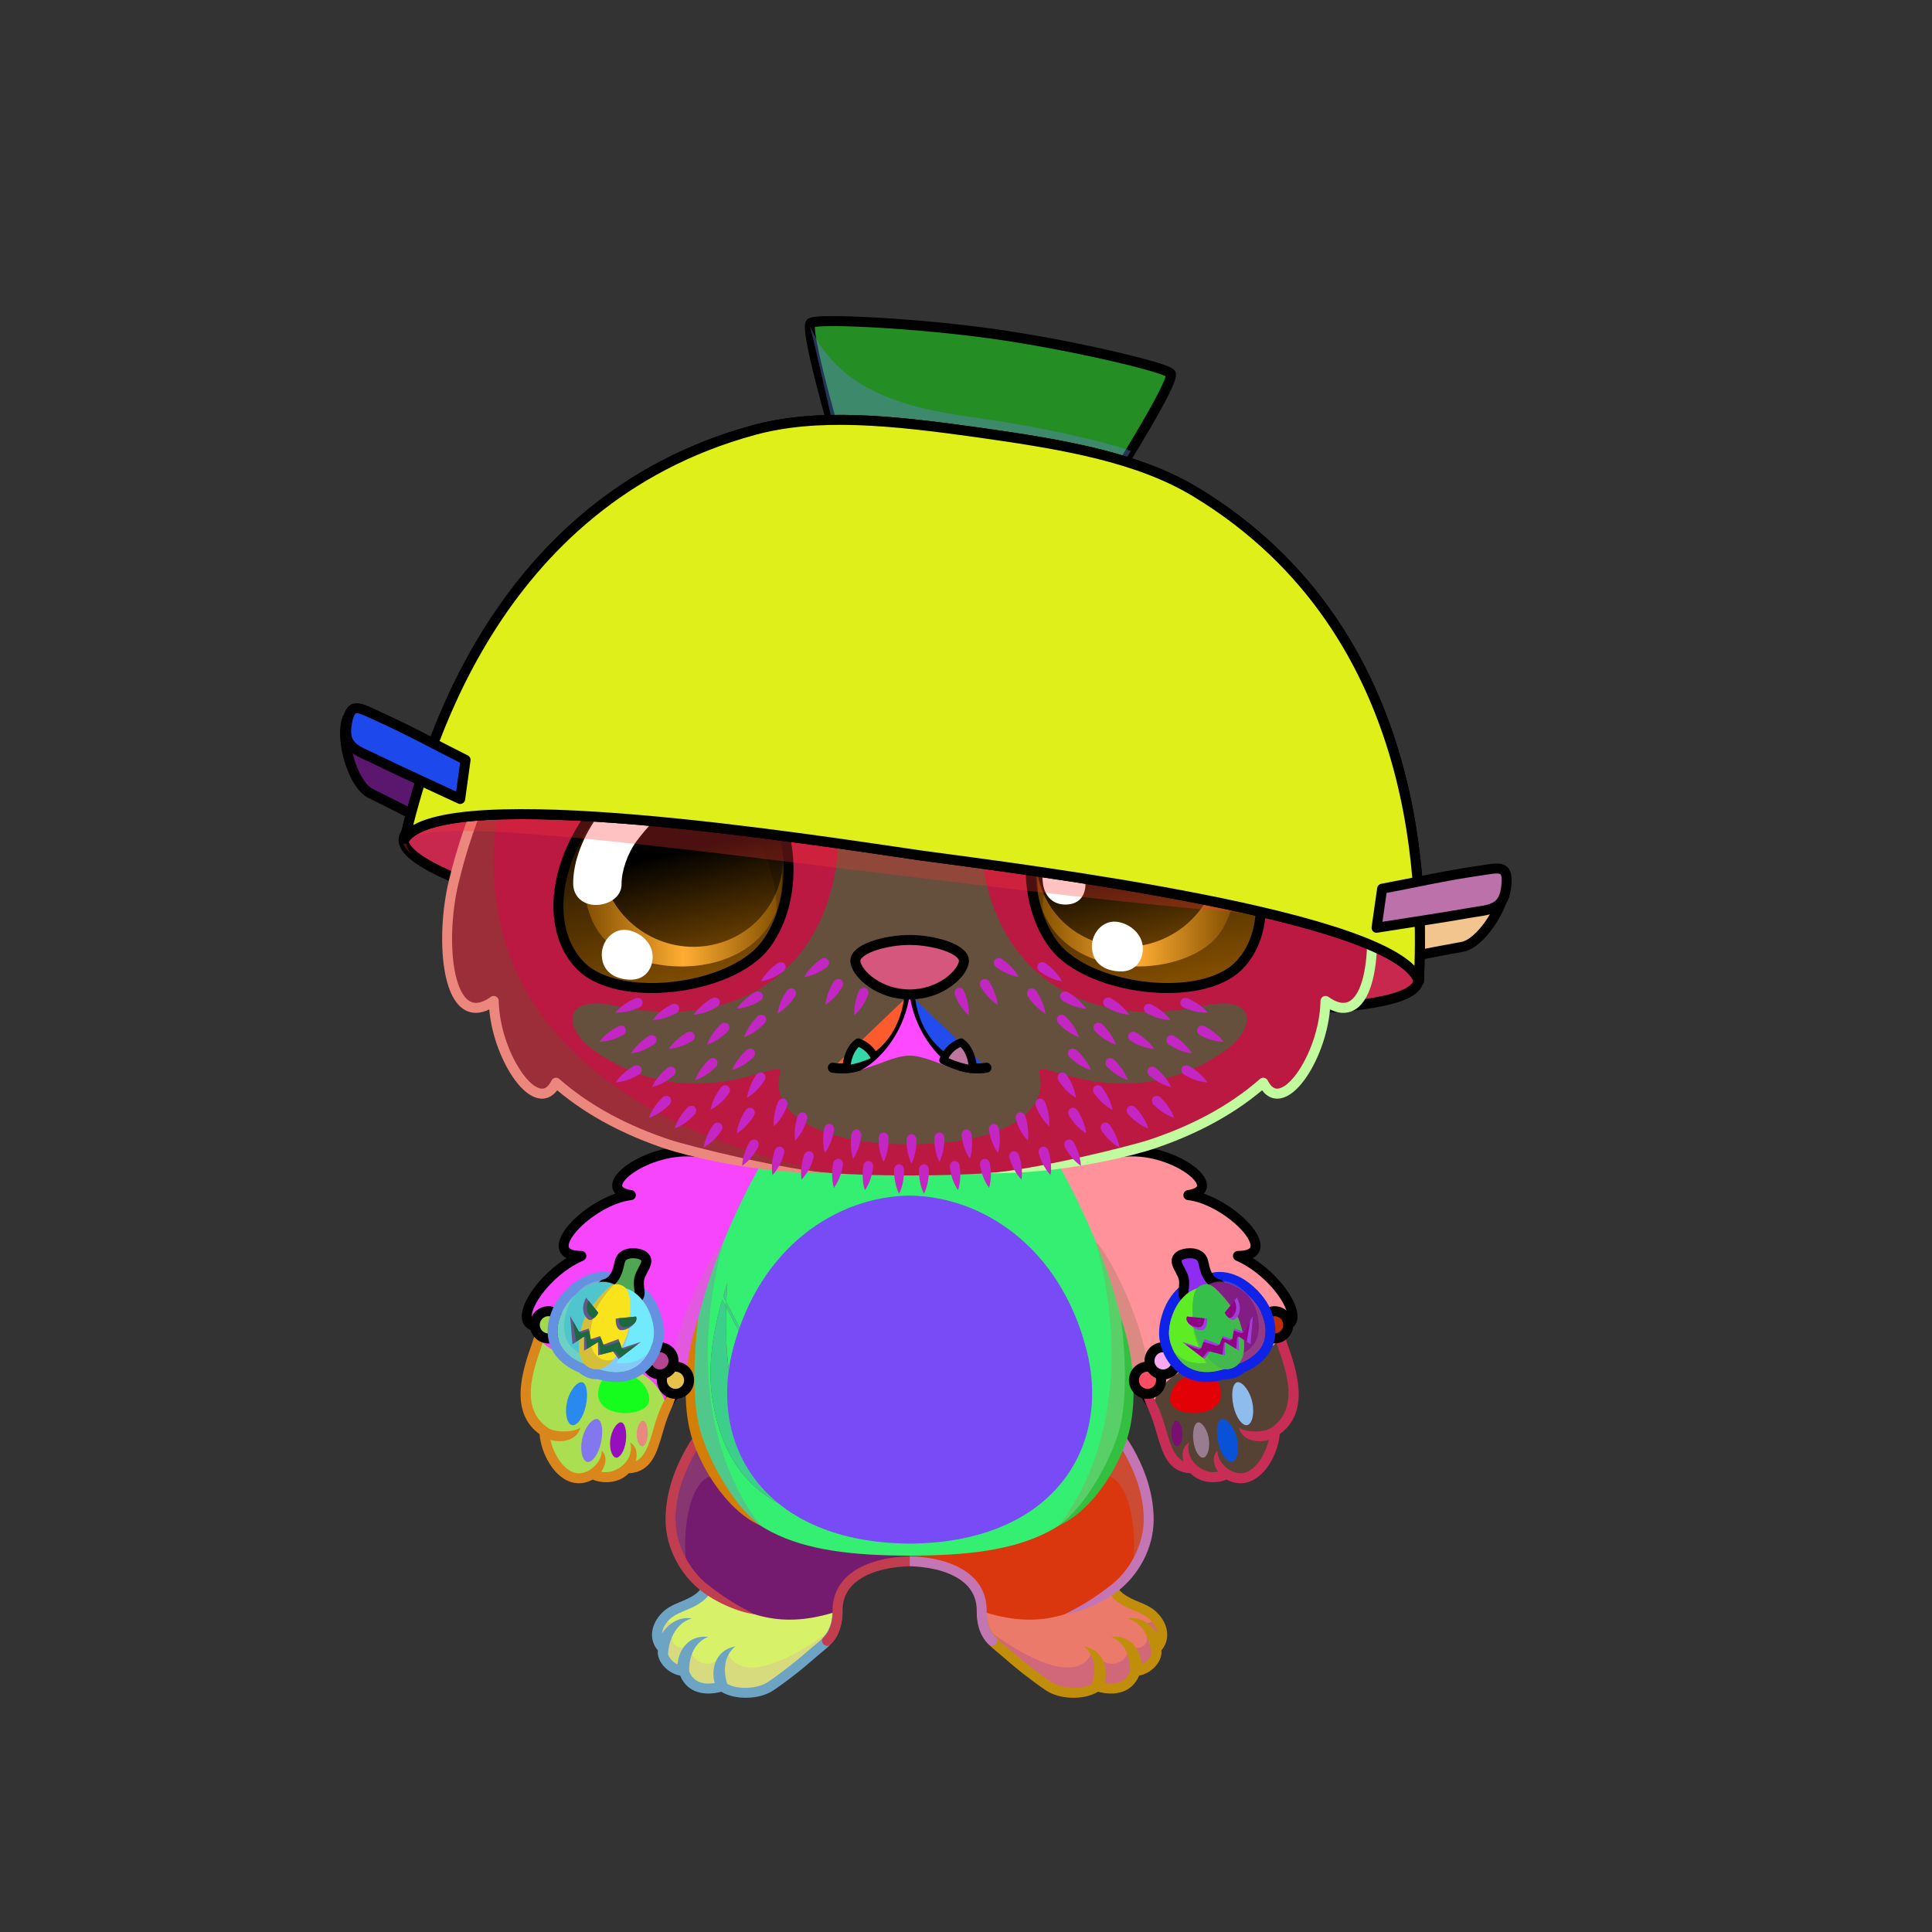 <svg xmlns="http://www.w3.org/2000/svg" xmlns:xlink="http://www.w3.org/1999/xlink" style="shape-rendering:geometricPrecision; text-rendering:geometricPrecision; image-rendering:optimizeQuality; fill-rule:evenodd; clip-rule:evenodd" version="1.1" viewBox="0 0 29000 29000" xml:space="preserve"><rect x="0" y="0" width="29000" height="29000" fill="#333333" stroke="none"/><defs><style type="text/css">.HairBack-Bear0fil22 {fill:none}
.Tail-Bear0fil22 {fill:none}
.RightFoot-Bear2fil26 {fill:#fffffd}
.RightFoot-Bear2fil14 {fill:black;fill-opacity:0.2}
.RightFoot-Bear2fil32 {fill:black;fill-rule:nonzero}
.RightLeg-Bear0fil437 {fill:url(#RightLeg-Bear0id151)}
.RightLeg-Bear0fil14 {fill:black;fill-opacity:0.2}
.RightLeg-Bear0fil32 {fill:black;fill-rule:nonzero}
.LeftFoot-Bear2fil26 {fill:#fffffd}
.LeftFoot-Bear2fil14 {fill:black;fill-opacity:0.2}
.LeftFoot-Bear2fil32 {fill:black;fill-rule:nonzero}
.LeftLeg-Bear0fil447 {fill:url(#LeftLeg-Bear0id520)}
.LeftLeg-Bear0fil14 {fill:black;fill-opacity:0.2}
.LeftLeg-Bear0fil32 {fill:black;fill-rule:nonzero}
.RightHand-Bear5fil14 {fill:black;fill-opacity:0.2}
.RightHand-Bear5fil456 {fill:url(#RightHand-Bear5id75)}
.RightHand-Bear5str10 {stroke:#2B2A29;stroke-width:20}
.RightHand-Bear5fil22 {fill:none}
.RightHand-Bear5str0 {stroke:black;stroke-width:150;stroke-linecap:round;stroke-linejoin:round}
.RightPaw-Bear0fil457 {fill:#fefef4}
.RightPaw-Bear0fil32 {fill:black;fill-rule:nonzero}
.RightPaw-Bear0fil458 {fill:#A16A6A}
.LeftHand-Bear5fil469 {fill:url(#LeftHand-Bear5id76)}
.LeftHand-Bear5fil14 {fill:black;fill-opacity:0.2}
.LeftHand-Bear5fil22 {fill:none}
.LeftHand-Bear5str0 {stroke:black;stroke-width:150;stroke-linecap:round;stroke-linejoin:round}
.LeftPaw-Bear0fil457 {fill:#fefef4}
.LeftPaw-Bear0fil32 {fill:black;fill-rule:nonzero}
.LeftPaw-Bear0fil458 {fill:#A16A6A}
.Body-Bear0fil476 {fill:url(#Body-Bear0id267)}
.Body-Bear0fil14 {fill:black;fill-opacity:0.2}
.Body-Bear0fil32 {fill:black;fill-rule:nonzero}
.Body-Bear0fil22 {fill:none}
.Body-Bear0fil477 {fill:url(#Body-Bear0id310)}
.Head-Bear5fil520 {fill:url(#Head-Bear5id232)}
.Head-Bear5fil14 {fill:black;fill-opacity:0.2}
.Head-Bear5fil32 {fill:black;fill-rule:nonzero}
.Head-Bear5fil521 {fill:url(#Head-Bear5id460)}
.Mouth-Bear9fil100 {fill:black}
.Mouth-Bear9fil22 {fill:none}
.Mouth-Bear9str0 {stroke:black;stroke-width:150;stroke-linecap:round;stroke-linejoin:round}
.Mouth-Bear9fil152 {fill:white}
.Mouth-Bear9str9 {stroke:black;stroke-width:120;stroke-linecap:round;stroke-linejoin:round}
.Eyes-Bear9fil575 {fill:url(#Eyes-Bear9id808)}
.Eyes-Bear9fil576 {fill:url(#Eyes-Bear9id457)}
.Eyes-Bear9fil577 {fill:url(#Eyes-Bear9id744)}
.Eyes-Bear9fil155 {fill:#908f5d}
.Eyes-Bear9fil14 {fill:black;fill-opacity:0.2}
.Eyes-Bear9fil152 {fill:white}
.Eyes-Bear9fil204 {fill:white;fill-rule:nonzero}
.Eyes-Bear9fil578 {fill:url(#Eyes-Bear9id948)}
.Eyes-Bear9fil579 {fill:url(#Eyes-Bear9id330)}
.Eyes-Bear9fil580 {fill:url(#Eyes-Bear9id757)}
.Eyes-Bear9fil22 {fill:none}
.Eyes-Bear9str4 {stroke:black;stroke-width:150}
.Moustache-Bear3fil589 {fill:url(#Moustache-Bear3id280)}
.Nose-Bear0fil598 {fill:url(#Nose-Bear0id451)}
.Nose-Bear0str0 {stroke:black;stroke-width:150;stroke-linecap:round;stroke-linejoin:round}
.BraceletPumpkin-Bigfil38 {fill:black}
.BraceletPumpkin-Bigfil139 {fill:url(#BraceletPumpkin-Bigid164)}
.BraceletPumpkin-Bigfil1 {fill:black;fill-opacity:0.2}
.BraceletPumpkin-Bigfil140 {fill:url(#BraceletPumpkin-Bigid140)}
.BraceletPumpkin-Bigfil141 {fill:url(#BraceletPumpkin-Bigid134)}
.BraceletPumpkin-Bigfil115 {fill:#5E1D02}
.BraceletPumpkin-Bigfil146 {fill:url(#BraceletPumpkin-Bigid165)}
.BraceletPumpkin-Bigfil147 {fill:url(#BraceletPumpkin-Bigid166)}
.BraceletPumpkin-Bigfil148 {fill:url(#BraceletPumpkin-Bigid135)}
.BraceletPumpkin-Bigfil135 {fill:url(#BraceletPumpkin-Bigid56)}
.BraceletPumpkin-Bigstr0 {stroke:black;stroke-width:150;stroke-linecap:round;stroke-linejoin:round}
.BraceletPumpkin-Bigfil136 {fill:url(#BraceletPumpkin-Bigid117)}
.BraceletPumpkin-Bigfil137 {fill:url(#BraceletPumpkin-Bigid90)}
.BraceletPumpkin-Bigfil138 {fill:url(#BraceletPumpkin-Bigid156)}
.BraceletPumpkin-Bigfil142 {fill:url(#BraceletPumpkin-Bigid63)}
.BraceletPumpkin-Bigfil143 {fill:url(#BraceletPumpkin-Bigid120)}
.BraceletPumpkin-Bigfil144 {fill:url(#BraceletPumpkin-Bigid89)}
.BraceletPumpkin-Bigfil145 {fill:url(#BraceletPumpkin-Bigid157)}
.HatColanderBack-Bigfil20 {fill:url(#HatColanderBack-Bigid14)}
.HatColanderBack-Bigstr2 {stroke:black;stroke-width:150;stroke-linecap:round;stroke-linejoin:round;stroke-miterlimit:22.926}
.HatColanderBack-Bigfil21 {fill:url(#HatColanderBack-Bigid10)}
.HatColanderBack-Bigfil22 {fill:url(#HatColanderBack-Bigid2)}
.HatColanderBack-Bigstr1 {stroke:black;stroke-width:150;stroke-miterlimit:22.926}
.HatColander-Bigfil14 {fill:black;fill-opacity:0.302}
.HatColander-Bigfil1 {fill:#25252D;fill-opacity:0.502}
.HatColander-Bigfil3 {fill:#25252D;fill-opacity:0.4}
.HatColander-Bigfil17 {fill:black;fill-opacity:0.4}
.HatColander-Bigfil5 {fill:#25252D;fill-opacity:0.302}
.HatColander-Bigfil6 {fill:#FEF7F5;fill-rule:nonzero}
.HatColander-Bigfil7 {fill:#25252D;fill-rule:nonzero;fill-opacity:0.902}
.HatColander-Bigfil8 {fill:#FEF7F5;fill-opacity:0.502}
.HatColander-Bigfil23 {fill:url(#HatColander-Bigid15)}
.HatColander-Bigstr3 {stroke:black;stroke-width:7.62;stroke-miterlimit:22.926}
.HatColander-Bigfil2 {fill:none}
.HatColander-Bigstr0 {stroke:black;stroke-width:150;stroke-linejoin:round;stroke-miterlimit:22.926}
.HatColander-Bigfil24 {fill:url(#HatColander-Bigid12)}
.HatColander-Bigstr2 {stroke:black;stroke-width:150;stroke-linecap:round;stroke-linejoin:round;stroke-miterlimit:22.926}
.HatColander-Bigfil25 {fill:url(#HatColander-Bigid8)}
.HatColander-Bigfil26 {fill:url(#HatColander-Bigid7)}
</style><linearGradient gradientUnits="objectBoundingBox" id="RightLeg-Bear0id151" x1="50%" x2="50%" xlink:href="#RightLeg-Bear0id150" y1="100%" y2="0%">
  </linearGradient><linearGradient gradientUnits="objectBoundingBox" id="LeftLeg-Bear0id520" x1="50%" x2="50%" xlink:href="#LeftLeg-Bear0id150" y1="100%" y2="0%">
  </linearGradient><linearGradient gradientUnits="userSpaceOnUse" id="RightHand-Bear5id75" x1="17042.3" x2="17994.1" y1="17293.3" y2="21110.7">
   <stop offset="0" style="stop-opacity:1; stop-color:#d9d9c5"/>
   <stop offset="0.078" style="stop-opacity:1; stop-color:#d9d9c5"/>
   <stop offset="0.769" style="stop-opacity:1; stop-color:#fefef4"/>
   <stop offset="1" style="stop-opacity:1; stop-color:#fefef4"/>
  </linearGradient><linearGradient gradientUnits="userSpaceOnUse" id="LeftHand-Bear5id76" x1="10265.3" x2="9313.56" xlink:href="#LeftHand-Bear5id75" y1="17293.3" y2="21110.7">
  </linearGradient><linearGradient gradientUnits="objectBoundingBox" id="Body-Bear0id267" x1="50%" x2="50%" xlink:href="#Body-Bear0id266" y1="0%" y2="100%">
  </linearGradient><linearGradient gradientUnits="userSpaceOnUse" id="Body-Bear0id310" x1="13653.8" x2="13653.8" y1="17946" y2="23169.7">
   <stop offset="0" style="stop-opacity:1; stop-color:#f2f2e4"/>
   <stop offset="0.478" style="stop-opacity:1; stop-color:#fffffd"/>
   <stop offset="1" style="stop-opacity:1; stop-color:#fffffd"/>
  </linearGradient><linearGradient gradientUnits="userSpaceOnUse" id="Head-Bear5id232" x1="13653.8" x2="13653.8" y1="7273.2" y2="17643.8">
   <stop offset="0" style="stop-opacity:1; stop-color:#ffffff"/>
   <stop offset="0.149" style="stop-opacity:1; stop-color:#ffffff"/>
   <stop offset="0.749" style="stop-opacity:1; stop-color:#fefef4"/>
   <stop offset="1" style="stop-opacity:1; stop-color:#d9d9c5"/>
  </linearGradient><linearGradient gradientUnits="userSpaceOnUse" id="Head-Bear5id460" x1="13653.8" x2="13653.8" xlink:href="#Head-Bear5id133" y1="17175.7" y2="8619.7">
  </linearGradient><linearGradient gradientUnits="userSpaceOnUse" id="Eyes-Bear9id808" x1="10482.9" x2="9735.38" xlink:href="#Eyes-Bear9id27" y1="14728" y2="11542.1">
  </linearGradient><linearGradient gradientUnits="userSpaceOnUse" id="Eyes-Bear9id457" x1="8766.95" x2="11738.5" xlink:href="#Eyes-Bear9id57" y1="13043.6" y2="13043.6">
  </linearGradient><linearGradient gradientUnits="userSpaceOnUse" id="Eyes-Bear9id744" x1="10069.4" x2="10699.2" xlink:href="#Eyes-Bear9id384" y1="11528.1" y2="14193.6">
  </linearGradient><linearGradient gradientUnits="userSpaceOnUse" id="Eyes-Bear9id948" x1="17572.3" x2="16824.7" xlink:href="#Eyes-Bear9id27" y1="14728" y2="11542.1">
  </linearGradient><linearGradient gradientUnits="userSpaceOnUse" id="Eyes-Bear9id330" x1="15569.2" x2="18540.7" xlink:href="#Eyes-Bear9id57" y1="13043.6" y2="13043.6">
  </linearGradient><linearGradient gradientUnits="userSpaceOnUse" id="Eyes-Bear9id757" x1="16608.5" x2="17238.2" xlink:href="#Eyes-Bear9id384" y1="11528.1" y2="14193.6">
  </linearGradient><linearGradient gradientUnits="userSpaceOnUse" id="Moustache-Bear3id280" x1="13681.9" x2="13681.9" xlink:href="#Moustache-Bear3id25" y1="14380.5" y2="17918.9">
  </linearGradient><linearGradient gradientUnits="userSpaceOnUse" id="Nose-Bear0id451" x1="13653.8" x2="13653.8" y1="14108.6" y2="14926.9">
   <stop offset="0" style="stop-opacity:1; stop-color:#FFCCCC"/>
   <stop offset="1" style="stop-opacity:1; stop-color:#453F2C"/>
  </linearGradient><linearGradient gradientUnits="userSpaceOnUse" id="BraceletPumpkin-Bigid164" x1="8510.82" x2="9151.08" xlink:href="#BraceletPumpkin-Bigid58" y1="20304.9" y2="19450.6">
  </linearGradient><linearGradient gradientUnits="userSpaceOnUse" id="BraceletPumpkin-Bigid140" x1="9045.49" x2="9675.19" xlink:href="#BraceletPumpkin-Bigid58" y1="20386.5" y2="19523.8">
  </linearGradient><linearGradient gradientUnits="userSpaceOnUse" id="BraceletPumpkin-Bigid134" x1="8770.27" x2="9380.89" xlink:href="#BraceletPumpkin-Bigid58" y1="20316.2" y2="19510.9">
  </linearGradient><linearGradient gradientUnits="userSpaceOnUse" id="BraceletPumpkin-Bigid165" x1="18853" x2="18212.8" xlink:href="#BraceletPumpkin-Bigid58" y1="20304.9" y2="19450.6">
  </linearGradient><linearGradient gradientUnits="userSpaceOnUse" id="BraceletPumpkin-Bigid166" x1="18318.4" x2="17688.7" xlink:href="#BraceletPumpkin-Bigid58" y1="20386.5" y2="19523.8">
  </linearGradient><linearGradient gradientUnits="userSpaceOnUse" id="BraceletPumpkin-Bigid135" x1="18593.6" x2="17983" xlink:href="#BraceletPumpkin-Bigid58" y1="20316.2" y2="19510.9">
  </linearGradient><linearGradient gradientUnits="userSpaceOnUse" id="BraceletPumpkin-Bigid56" x1="8071.21" x2="8391.79" xlink:href="#BraceletPumpkin-Bigid7" y1="20017" y2="19755.4">
  </linearGradient><linearGradient gradientUnits="userSpaceOnUse" id="BraceletPumpkin-Bigid117" x1="9978.98" x2="10299.6" xlink:href="#BraceletPumpkin-Bigid7" y1="20848.9" y2="20587.2">
  </linearGradient><linearGradient gradientUnits="userSpaceOnUse" id="BraceletPumpkin-Bigid90" x1="9745.17" x2="10065.8" xlink:href="#BraceletPumpkin-Bigid7" y1="20557.7" y2="20296.1">
  </linearGradient><linearGradient gradientUnits="userSpaceOnUse" id="BraceletPumpkin-Bigid156" x1="9105.72" x2="9645.24" xlink:href="#BraceletPumpkin-Bigid7" y1="19386.8" y2="18976">
  </linearGradient><linearGradient gradientUnits="userSpaceOnUse" id="BraceletPumpkin-Bigid63" x1="19292.7" x2="18972.1" xlink:href="#BraceletPumpkin-Bigid7" y1="20017" y2="19755.4">
  </linearGradient><linearGradient gradientUnits="userSpaceOnUse" id="BraceletPumpkin-Bigid120" x1="17384.9" x2="17064.3" xlink:href="#BraceletPumpkin-Bigid7" y1="20848.9" y2="20587.2">
  </linearGradient><linearGradient gradientUnits="userSpaceOnUse" id="BraceletPumpkin-Bigid89" x1="17618.7" x2="17298.1" xlink:href="#BraceletPumpkin-Bigid7" y1="20557.7" y2="20296.1">
  </linearGradient><linearGradient gradientUnits="userSpaceOnUse" id="BraceletPumpkin-Bigid157" x1="18258.1" x2="17718.6" xlink:href="#BraceletPumpkin-Bigid7" y1="19386.8" y2="18976">
  </linearGradient><linearGradient gradientUnits="userSpaceOnUse" id="HatColanderBack-Bigid14" x1="6894.12" x2="5126.28" xlink:href="#HatColanderBack-Bigid13" y1="11900.16" y2="11401.2">
  </linearGradient><linearGradient gradientUnits="userSpaceOnUse" id="HatColanderBack-Bigid10" x1="20671.11" x2="22508" xlink:href="#HatColanderBack-Bigid9" y1="13836.39" y2="13844.04">
  </linearGradient><linearGradient gradientUnits="userSpaceOnUse" id="HatColanderBack-Bigid2" x1="6058.39" x2="21288" xlink:href="#HatColanderBack-Bigid1" y1="12587.9" y2="14728.29">
  </linearGradient><linearGradient gradientUnits="userSpaceOnUse" id="HatColander-Bigid15" x1="12211.68" x2="17338.12" xlink:href="#HatColander-Bigid0" y1="6398.47" y2="5432.76">
  </linearGradient><linearGradient gradientUnits="userSpaceOnUse" id="HatColander-Bigid12" x1="6702.92" x2="21677.65" xlink:href="#HatColander-Bigid3" y1="10794.92" y2="9355.83">
  </linearGradient><linearGradient gradientUnits="userSpaceOnUse" id="HatColander-Bigid8" x1="20742.65" x2="22564.58" xlink:href="#HatColander-Bigid3" y1="13530.21" y2="13454.3">
  </linearGradient><linearGradient gradientUnits="userSpaceOnUse" id="HatColander-Bigid7" x1="6939.46" x2="5209.03" xlink:href="#HatColander-Bigid5" y1="11590.3" y2="11015.13">
  </linearGradient><linearGradient gradientUnits="userSpaceOnUse" id="RightLeg-Bear0id150" x1="15526.7" x2="15526.7" y1="24311.8" y2="20742.8">
   <stop offset="0" style="stop-opacity:1; stop-color:#ffffff"/>
   <stop offset="0.278" style="stop-opacity:1; stop-color:#ffffff"/>
   <stop offset="1" style="stop-opacity:1; stop-color:#fefef4"/>
  </linearGradient><linearGradient gradientUnits="userSpaceOnUse" id="LeftLeg-Bear0id150" x1="15526.7" x2="15526.7" y1="24311.8" y2="20742.8">
   <stop offset="0" style="stop-opacity:1; stop-color:#ffffff"/>
   <stop offset="0.278" style="stop-opacity:1; stop-color:#ffffff"/>
   <stop offset="1" style="stop-opacity:1; stop-color:#fefef4"/>
  </linearGradient><linearGradient gradientUnits="userSpaceOnUse" id="LeftHand-Bear5id75" x1="17042.3" x2="17994.1" y1="17293.3" y2="21110.7">
   <stop offset="0" style="stop-opacity:1; stop-color:#d9d9c5"/>
   <stop offset="0.078" style="stop-opacity:1; stop-color:#d9d9c5"/>
   <stop offset="0.769" style="stop-opacity:1; stop-color:#fefef4"/>
   <stop offset="1" style="stop-opacity:1; stop-color:#fefef4"/>
  </linearGradient><linearGradient gradientUnits="userSpaceOnUse" id="Body-Bear0id266" x1="13653.8" x2="13653.8" y1="17442" y2="23250.9">
   <stop offset="0" style="stop-opacity:1; stop-color:#d9d9c5"/>
   <stop offset="0.059" style="stop-opacity:1; stop-color:#d9d9c5"/>
   <stop offset="0.529" style="stop-opacity:1; stop-color:#fefef4"/>
   <stop offset="1" style="stop-opacity:1; stop-color:#ffffff"/>
  </linearGradient><linearGradient gradientUnits="userSpaceOnUse" id="Head-Bear5id133" x1="13681.9" x2="13681.9" y1="17844" y2="15520.7">
   <stop offset="0" style="stop-opacity:1; stop-color:#f2f2e4"/>
   <stop offset="1" style="stop-opacity:1; stop-color:#fffffd"/>
  </linearGradient><linearGradient gradientUnits="userSpaceOnUse" id="Eyes-Bear9id27" x1="16937.6" x2="16937.6" y1="14961.3" y2="11448.6">
   <stop offset="0" style="stop-opacity:1; stop-color:#804d00"/>
   <stop offset="1" style="stop-opacity:1; stop-color:black"/>
  </linearGradient><linearGradient gradientUnits="objectBoundingBox" id="Eyes-Bear9id57" x1="100%" x2="0%" y1="50%" y2="50%">
   <stop offset="0" style="stop-opacity:1; stop-color:#804d00"/>
   <stop offset="0.502" style="stop-opacity:1; stop-color:#ffad31"/>
   <stop offset="1" style="stop-opacity:1; stop-color:#804d00"/>
  </linearGradient><linearGradient gradientUnits="userSpaceOnUse" id="Eyes-Bear9id384" x1="16417.8" x2="16417.8" y1="11784.3" y2="14068.5">
   <stop offset="0" style="stop-opacity:1; stop-color:black"/>
   <stop offset="0.45" style="stop-opacity:1; stop-color:black"/>
   <stop offset="1" style="stop-opacity:1; stop-color:#663d00"/>
  </linearGradient><linearGradient gradientUnits="userSpaceOnUse" id="Moustache-Bear3id25" x1="13681.9" x2="13681.9" y1="13428.9" y2="17918.9">
   <stop offset="0" style="stop-opacity:1; stop-color:#fcfee3"/>
   <stop offset="0.29" style="stop-opacity:1; stop-color:#fcfee3"/>
   <stop offset="1" style="stop-opacity:1; stop-color:#e2e6b5"/>
  </linearGradient><linearGradient gradientUnits="userSpaceOnUse" id="BraceletPumpkin-Bigid58" x1="9295.8" x2="9831.37" y1="21019.8" y2="20400.5">
   <stop offset="0" style="stop-opacity:1; stop-color:#7A1800"/>
   <stop offset="0.49" style="stop-opacity:1; stop-color:#EE8123"/>
   <stop offset="1" style="stop-opacity:1; stop-color:#FFBE33"/>
  </linearGradient><linearGradient gradientUnits="userSpaceOnUse" id="BraceletPumpkin-Bigid7" x1="8453.96" x2="8736.48" y1="20089" y2="19909.3">
   <stop offset="0" style="stop-opacity:1; stop-color:#00292E"/>
   <stop offset="1" style="stop-opacity:1; stop-color:#9CCC3B"/>
  </linearGradient><linearGradient gradientUnits="userSpaceOnUse" id="HatColanderBack-Bigid13" x1="7292.52" x2="5655.95" y1="11943.29" y2="11483.79">
   <stop offset="0" style="stop-opacity:1; stop-color:#1A1919"/>
   <stop offset="0.51" style="stop-opacity:1; stop-color:#141313"/>
   <stop offset="1" style="stop-opacity:1; stop-color:#292828"/>
  </linearGradient><linearGradient gradientUnits="userSpaceOnUse" id="HatColanderBack-Bigid9" x1="20038.65" x2="21738.47" y1="13734.64" y2="13744.05">
   <stop offset="0" style="stop-opacity:1; stop-color:#1A1919"/>
   <stop offset="0.51" style="stop-opacity:1; stop-color:#141313"/>
   <stop offset="1" style="stop-opacity:1; stop-color:#424040"/>
  </linearGradient><linearGradient gradientUnits="userSpaceOnUse" id="HatColanderBack-Bigid1" x1="6517.59" x2="20608.33" y1="12589.39" y2="14569.72">
   <stop offset="0" style="stop-opacity:1; stop-color:#1A1919"/>
   <stop offset="0.51" style="stop-opacity:1; stop-color:#141313"/>
   <stop offset="1" style="stop-opacity:1; stop-color:#3B3939"/>
  </linearGradient><linearGradient gradientUnits="userSpaceOnUse" id="HatColander-Bigid0" x1="11508.75" x2="15855.11" y1="6863.87" y2="5526.35">
   <stop offset="0" style="stop-opacity:1; stop-color:#979AA0"/>
   <stop offset="0.149" style="stop-opacity:1; stop-color:#84878C"/>
   <stop offset="0.659" style="stop-opacity:1; stop-color:#CCD1D5"/>
   <stop offset="0.788" style="stop-opacity:1; stop-color:#FEF7F5"/>
   <stop offset="1" style="stop-opacity:1; stop-color:#E9E2E1"/>
  </linearGradient><linearGradient gradientUnits="userSpaceOnUse" id="HatColander-Bigid3" x1="7445.4" x2="19918.48" y1="11616.9" y2="9102.07">
   <stop offset="0" style="stop-opacity:1; stop-color:#979AA0"/>
   <stop offset="0.149" style="stop-opacity:1; stop-color:#707178"/>
   <stop offset="0.659" style="stop-opacity:1; stop-color:#A8ACB2"/>
   <stop offset="0.788" style="stop-opacity:1; stop-color:#D1D6DA"/>
   <stop offset="1" style="stop-opacity:1; stop-color:#ADA8A7"/>
  </linearGradient><linearGradient gradientUnits="userSpaceOnUse" id="HatColander-Bigid5" x1="7664.02" x2="6105.53" y1="12121.58" y2="11861.41">
   <stop offset="0" style="stop-opacity:1; stop-color:#696C71"/>
   <stop offset="0.149" style="stop-opacity:1; stop-color:#42464A"/>
   <stop offset="0.659" style="stop-opacity:1; stop-color:#787A7F"/>
   <stop offset="0.788" style="stop-opacity:1; stop-color:#9DA1A7"/>
   <stop offset="1" style="stop-opacity:1; stop-color:#424040"/>
  </linearGradient></defs><g id="HatColanderBack-Big">
 <animateTransform additive="sum" attributeName="transform" dur="10" repeatCount="indefinite" type="translate" values="0;0 200;0;0 200;0;0 200;0;0 200;0"/>
  <g id="_2331602349040">
   <path class="HatColanderBack-Bigfil20 HatColanderBack-Bigstr2" d="M6816.14 12534.45c-431.37,-202.01 -828.04,-416.98 -1255.44,-625.88 -238.37,-116.52 -423.11,-687.23 -373.52,-1019.76 55.89,-374.76 137.58,250.38 458.09,394.62 439.67,197.85 821.64,449.59 1251.81,664.52 -26.97,195.48 -53.97,390.98 -80.94,586.5z" style="fill:#5a176d"/>
   <path class="HatColanderBack-Bigfil21 HatColanderBack-Bigstr2" d="M20571.24 14467.61c470.34,-75.29 910.9,-172.6 1379.32,-255.59 261.26,-46.31 596.14,-543.99 640.14,-877.31 49.57,-375.64 -201.27,202.77 -549.12,253.07 -477.17,69 -913.73,205.7 -1386.48,293.73 -27.96,195.35 -55.9,390.71 -83.86,586.1z" style="fill:#f2c48e"/>
   <path class="HatColanderBack-Bigfil22 HatColanderBack-Bigstr1" d="M13819.54 12616.78c4205.54,591.05 7549.29,1536.4 7468.46,2111.51 -80.83,575.1 -3555.62,562.16 -7761.15,-28.88 -4205.54,-591.05 -7549.29,-1536.41 -7468.46,-2111.51 80.82,-575.1 3555.61,-562.17 7761.15,28.88z" style="fill:#c8284e"/>
  </g>
 </g><g id="HairBack-Bear0">
 <animateTransform additive="sum" attributeName="transform" dur="10" repeatCount="indefinite" type="translate" values="0;0 200;0;0 200;0;0 200;0;0 200;0"/>
  <rect class="HairBack-Bear0fil22" height="998" width="1061" x="13124" y="20899"/>
 </g><g id="Tail-Bear0">
  <rect class="Tail-Bear0fil22" height="1129" width="1129" x="13089" y="21055"/>
 </g><g id="RightFoot-Bear2">
  <path class="RightFoot-Bear2fil26" d="M17045 25080c-66,213 -260,328 -578,232 -82,82 -466,170 -720,2 -241,-159 -607,-457 -720,-564 -96,-91 -335,-220 -291,-565 777,87 1299,173 1927,-306 18,146 320,205 479,267 233,89 426,392 211,604 42,135 -122,330 -308,330z" style="fill:#ec7a6b"/>
  <path class="RightFoot-Bear2fil14" d="M16490 25327c320,133 480,-45 565,-254 204,-15 307,-138 301,-308 28,-45 52,-79 86,-174 31,-139 -54,-325 -125,-351 31,144 -137,125 -191,129 232,292 -30,451 -178,321 -4,299 -321,400 -555,107 -111,282 -514,451 -1612,-364 1095,1261 1346,941 1709,894z" style="fill:#6521b4"/>
  <path class="RightFoot-Bear2fil32" d="M16963 25089c-68,167 -221,202 -384,173 53,-171 15,-486 -309,-550 160,131 191,345 122,563 -153,91 -454,76 -604,-23 -105,-69 -235,-166 -357,-262 -142,-112 -270,-229 -408,-342 -98,-80 -205,-212 -213,-454 5,-41 -24,-78 -65,-83 -41,-5 -84,23 -83,65 7,344 143,486 266,587 138,114 267,232 411,345 124,97 257,197 366,269 205,135 567,145 776,17 252,66 509,18 618,-243 169,-27 352,-197 334,-378 149,-177 94,-405 -60,-562 -136,-138 -294,-154 -454,-250 -66,-40 -120,-83 -125,-121l-137 73c20,64 119,137 185,176 138,83 316,117 424,227 53,54 98,127 105,203 -87,-137 -253,-261 -447,-225 213,57 340,284 356,532 -17,67 -81,130 -143,158 -9,-180 -141,-449 -459,-414 197,78 290,282 285,519z" style="fill:#c08e0a"/>
 </g><g id="LeftFoot-Bear2">
  <path class="LeftFoot-Bear2fil26" d="M10263 25080c66,213 260,328 578,232 82,82 466,170 720,2 241,-159 607,-457 719,-564 96,-91 336,-220 292,-565 -777,87 -1299,173 -1927,-306 -19,146 -321,205 -479,267 -233,89 -427,392 -211,604 -42,135 121,330 308,330z" style="fill:#d7f169"/>
  <path class="LeftFoot-Bear2fil14" d="M10817 25327c-320,133 -479,-45 -565,-254 -203,-15 -307,-138 -301,-308 -27,-45 -52,-79 -85,-174 -32,-139 54,-325 124,-351 -30,144 137,125 192,129 -233,292 29,451 178,321 4,299 321,400 554,107 112,282 515,451 1613,-364 -1095,1261 -1346,941 -1710,894z" style="fill:#df7fd2"/>
  <path class="LeftFoot-Bear2fil32" d="M10345 25089c68,167 220,202 384,173 -54,-171 -16,-486 309,-550 -160,131 -191,345 -122,563 153,91 454,76 604,-23 104,-69 234,-166 356,-262 143,-112 271,-229 409,-342 97,-80 205,-212 213,-454 -5,-41 24,-78 65,-83 41,-5 84,23 83,65 -7,344 -143,486 -266,587 -139,114 -268,232 -411,345 -124,97 -258,197 -367,269 -205,135 -567,145 -776,17 -251,66 -509,18 -617,-243 -169,-27 -352,-197 -335,-378 -149,-177 -93,-405 61,-562 136,-138 294,-154 454,-250 66,-40 120,-83 125,-121l137 73c-20,64 -120,137 -185,176 -139,83 -316,117 -425,227 -53,54 -97,127 -104,203 86,-137 252,-261 447,-225 -213,57 -341,284 -357,532 18,67 82,130 144,158 8,-180 141,-449 459,-414 -197,78 -291,282 -285,519z" style="fill:#6da4c3"/>
 </g><g id="RightLeg-Bear0">
  <path class="RightLeg-Bear0fil437" d="M13654 20747c651,0 2263,-52 2620,230 303,239 971,977 969,1838 -2,444 -257,819 -524,1020 -578,425 -1151,626 -1983,350 7,-583 -643,-742 -1082,-749l0 -2689z" style="fill:#db370e"/>
  <path class="RightLeg-Bear0fil14" d="M16988 23561c110,-131 245,-442 245,-600 2,-776 -323,-1481 -652,-1782 -248,370 -56,940 55,979 367,105 445,994 352,1403z" style="fill:#8da1c6"/>
  <path class="RightLeg-Bear0fil32" d="M16690 23782c-238,187 -417,303 -711,449 260,-35 573,-178 785,-337 332,-249 552,-662 553,-1079 1,-360 -110,-698 -263,-990 -227,-429 -547,-760 -734,-907 -32,-26 -79,-20 -105,12 -25,33 -20,80 13,105 175,139 478,451 693,860 144,273 248,587 247,920 -1,358 -198,746 -478,967zm-1745 794c71,68 -33,176 -104,108 -135,-130 -182,-317 -180,-500 3,-218 -99,-369 -246,-471 -213,-147 -519,-198 -761,-203l0 -149 1 0c265,5 604,62 845,229 186,129 314,320 310,596 -1,139 31,290 135,390z" style="fill:#c475b3"/>
 </g><g id="LeftLeg-Bear0">
  <path class="LeftLeg-Bear0fil447" d="M13654 20747c-651,0 -2264,-52 -2620,230 -303,239 -971,977 -969,1838 1,444 256,819 524,1020 578,425 1150,626 1983,350 -7,-583 642,-742 1082,-749l0 -2689z" style="fill:#741a6f"/>
  <path class="LeftLeg-Bear0fil14" d="M10320 23561c-110,-131 -245,-442 -245,-600 -3,-776 323,-1481 652,-1782 248,370 56,940 -56,979 -366,105 -444,994 -351,1403z" style="fill:#d3a77c"/>
  <path class="LeftLeg-Bear0fil32" d="M10618 23782c238,187 417,303 711,449 -260,-35 -573,-178 -785,-337 -332,-249 -552,-662 -554,-1079 -1,-360 110,-698 264,-990 226,-429 547,-760 734,-907 32,-26 79,-20 104,12 26,33 20,80 -12,105 -175,139 -478,451 -694,860 -143,273 -247,587 -246,920 1,358 198,746 478,967zm1745 794c-71,68 32,176 103,108 135,-130 183,-317 181,-500 -3,-218 98,-369 246,-471 212,-147 519,-198 761,-203l0 -149 -1 0c-265,5 -604,62 -845,229 -186,129 -314,320 -311,596 2,139 -31,290 -134,390z" style="fill:#c03e4f"/>
 </g><g id="RightHand-Bear5">
 <animateTransform additive="sum" attributeName="transform" dur="10" repeatCount="indefinite" type="translate" values="0;0 200;0;0 200;0;0 200;0;0 200;0"/>
  <path class="RightHand-Bear5fil456 RightHand-Bear5str10" d="M16111 17210c248,-30 492,3 728,83 741,-100 1607,552 999,646 614,70 1439,914 744,913 643,278 1142,1146 566,1047 46,117 84,228 114,332 160,558 -1806,1220 -1964,882 -68,-147 -295,-477 -571,-705 -149,-820 -321,-1468 -1092,-3106 169,-47 290,-69 476,-92z" style="fill:#f7f157"/>
  <path class="RightHand-Bear5fil22 RightHand-Bear5str0" d="M16111 17210c248,-30 492,3 728,83 741,-100 1607,552 999,646 614,70 1439,914 744,913 643,278 1142,1146 566,1047 46,117 84,228 114,332 160,558 -1806,1220 -1964,882 -68,-147 -295,-477 -571,-705 -149,-820 -321,-1468 -1092,-3106 169,-47 290,-69 476,-92z" style="fill:#ff929a"/>
  <path class="RightHand-Bear5fil14" d="M17217 20971c-131,-206 -302,-406 -490,-563 -50,-606 -203,-1164 -276,-1762 236,212 930,1618 766,2325z" style="fill:#476c2c"/>
 </g><g id="LeftHand-Bear5">
 <animateTransform additive="sum" attributeName="transform" dur="10" repeatCount="indefinite" type="translate" values="0;0 200;0;0 200;0;0 200;0;0 200;0"/>
  <path class="LeftHand-Bear5fil469" d="M11197 17210c-249,-30 -493,3 -728,83 -742,-100 -1608,552 -1000,646 -613,70 -1439,914 -743,913 -643,278 -1142,1146 -566,1047 -46,117 -84,228 -114,332 -160,558 1806,1220 1963,882 69,-147 296,-477 571,-705 149,-820 322,-1468 1092,-3106 -168,-47 -290,-69 -475,-92z" style="fill:#42f0d5"/>
  <path class="LeftHand-Bear5fil22 LeftHand-Bear5str0" d="M11197 17210c-249,-30 -493,3 -728,83 -742,-100 -1608,552 -1000,646 -613,70 -1439,914 -743,913 -643,278 -1142,1146 -566,1047 -46,117 -84,228 -114,332 -160,558 1806,1220 1963,882 69,-147 296,-477 571,-705 149,-820 322,-1468 1092,-3106 -168,-47 -290,-69 -475,-92z" style="fill:#f645fd"/>
  <path class="LeftHand-Bear5fil14" d="M10090 20971c132,-206 303,-406 490,-563 51,-606 203,-1164 276,-1762 -235,212 -929,1618 -766,2325z" style="fill:#91a566"/>
 </g><g id="Body-Bear0">
 <animateTransform additive="sum" attributeName="transform" dur="10" repeatCount="indefinite" type="translate" values="0;0 200;0;0 200;0;0 200;0;0 200;0"/>
  <path class="Body-Bear0fil476" d="M13654 23351c1692,-3 2768,-307 3233,-1926 302,-1052 -330,-2764 -1019,-3983 -551,110 -1409,139 -2214,150 -806,-11 -1663,-40 -2215,-150 -688,1219 -1321,2931 -1018,3983 465,1619 1541,1923 3233,1926z" style="fill:#34ef71"/>
  <path class="Body-Bear0fil14" d="M11416 22901c-455,-288 -787,-750 -995,-1476 -211,-735 34,-1792 435,-2779 -591,2230 70,3628 560,4255z" style="fill:#bc2feb"/>
  <path class="Body-Bear0fil32" d="M11416 22901c-539,-241 -960,-968 -1067,-1455 -108,-487 -59,-1102 131,-1659 -71,577 -87,1191 13,1618 104,444 495,1184 923,1496z" style="fill:#d27e07"/>
  <path class="Body-Bear0fil22" d="M12621 22856c-1016,-156 -1749,-629 -1932,-1889 -2,-17 -5,-34 -7,-51l0 -4c-2,-16 -4,-32 -5,-48l-1 -7c-1,-15 -3,-31 -4,-46l0 -8c-2,-15 -3,-30 -3,-46l-1 -8c-1,-16 -1,-31 -2,-47l0 -6c-1,-17 -1,-34 -1,-51l0 -5c0,-17 0,-34 0,-50l0 -8c0,-15 0,-31 1,-47l0 -9c1,-15 1,-30 2,-46l0 -11c1,-14 2,-29 3,-44l1 -12c1,-15 2,-29 3,-44l1 -13c1,-15 3,-31 4,-46l2 -14c1,-15 3,-30 5,-44l1 -15c2,-14 4,-27 5,-41l3 -18c2,-13 3,-26 5,-39l3 -18c2,-12 4,-25 6,-38 1,-7 2,-14 4,-22 2,-12 4,-25 6,-37l4 -23c2,-11 4,-23 6,-34 2,-9 4,-18 6,-28 2,-10 4,-21 6,-32 2,-9 4,-18 6,-27 2,-11 4,-21 7,-32l6 -27c2,-11 4,-21 7,-31 3,-13 6,-25 9,-37l5 -21c3,-14 6,-27 9,-40l5 -18c4,-14 7,-28 11,-42l4 -15c4,-15 8,-30 12,-46l3 -8c4,-16 9,-33 14,-49l1 -7m15 -50l9 -28c5,-17 10,-34 15,-52l2 -5c6,-17 11,-34 17,-51l1 -6c6,-18 12,-36 18,-54l0 -1c-142,1971 409,3124 1703,3596" style="fill:#74553a"/>
  <path class="Body-Bear0fil22" d="M12621 22856c-1016,-156 -1749,-629 -1932,-1889 -2,-17 -5,-34 -7,-51l0 -4c-2,-16 -4,-32 -5,-48l-1 -7c-1,-15 -3,-31 -4,-46l0 -8c-2,-15 -3,-30 -3,-46l-1 -8c-1,-16 -1,-31 -2,-47l0 -6c-1,-17 -1,-34 -1,-51l0 -5c0,-17 0,-34 0,-50l0 -8c0,-15 0,-31 1,-47l0 -9c1,-15 1,-30 2,-46l0 -11c1,-14 2,-29 3,-44l1 -12c1,-15 2,-29 3,-44l1 -13c1,-15 3,-31 4,-46l2 -14c1,-15 3,-30 5,-44l1 -15c2,-14 4,-27 5,-41l3 -18c2,-13 3,-26 5,-39l3 -18c2,-12 4,-25 6,-38 1,-7 2,-14 4,-22 2,-12 4,-25 6,-37l4 -23c2,-11 4,-23 6,-34 2,-9 4,-18 6,-28 2,-10 4,-21 6,-32 2,-9 4,-18 6,-27 2,-11 4,-21 7,-32l6 -27c2,-11 4,-21 7,-31 3,-13 6,-25 9,-37l5 -21c3,-14 6,-27 9,-40l5 -18c4,-14 7,-28 11,-42l4 -15c4,-15 8,-30 12,-46l3 -8c4,-16 9,-33 14,-49l1 -7m15 -50l9 -28c5,-17 10,-34 15,-52l2 -5c6,-17 11,-34 17,-51l1 -6c6,-18 12,-36 18,-54l0 -1c-142,1971 409,3124 1703,3596" style="fill:#3ccf8b"/>
  <path class="Body-Bear0fil14" d="M15892 22901c455,-288 786,-750 995,-1476 211,-735 -34,-1792 -436,-2779 592,2230 -69,3628 -559,4255z" style="fill:#ec5641"/>
  <path class="Body-Bear0fil32" d="M15892 22901c539,-241 960,-968 1067,-1455 107,-487 59,-1102 -132,-1659 72,577 87,1191 -12,1618 -104,444 -496,1184 -923,1496z" style="fill:#33c041"/>
  <path class="Body-Bear0fil477" d="M13654 17946c1091,13 2253,769 2652,2305 383,1476 -497,2906 -2652,2919 -2155,-13 -3035,-1443 -2652,-2919 398,-1536 1561,-2292 2652,-2305z" style="fill:#784bf7"/>
 </g><g id="RightPaw-Bear0">
 <animateTransform additive="sum" attributeName="transform" dur="10" repeatCount="indefinite" type="translate" values="0;0 200;0;0 200;0;0 200;0;0 200;0"/>
  <path class="RightPaw-Bear0fil457" d="M19212 20074c101,319 446,1074 -76,1413 -8,341 -321,891 -722,638 -151,80 -387,68 -509,-83 -446,-4 -409,-537 -607,-929 295,-982 1641,-506 1914,-1039z" style="fill:#564234"/>
  <path class="RightPaw-Bear0fil32" d="M19190 20003c89,-30 112,105 135,170 130,372 354,1015 -116,1354 -11,143 -66,311 -153,448 -99,155 -252,294 -446,289 -65,-1 -132,-19 -200,-55 -176,73 -404,47 -540,-94 -338,-20 -419,-297 -509,-605 -35,-123 -73,-250 -129,-363 -19,-37 -94,-221 -57,-240 16,-8 67,4 101,36 47,44 78,115 89,136 63,125 102,260 140,389 60,206 115,395 261,468 -29,-101 -22,-219 84,-284 -76,237 182,489 434,440 -65,-93 -101,-219 -10,-319 -6,164 172,338 339,342 137,3 248,-112 316,-220 55,-87 95,-188 116,-282 -169,50 -397,13 -448,-183 104,74 378,78 488,1 414,-287 232,-827 98,-1209 -22,-63 -77,-193 7,-219z" style="fill:#c82e55"/>
  <path class="RightPaw-Bear0fil458" d="M18721 21392c-70,15 -168,-109 -207,-290 -38,-180 -13,-339 57,-354 70,-15 188,120 226,300 39,181 -7,329 -76,344z" style="fill:#8ebced"/>
  <path class="RightPaw-Bear0fil458" d="M18493 21944c-70,15 -168,-109 -207,-289 -38,-181 -13,-340 57,-355 70,-14 188,120 226,301 39,180 -7,328 -76,343z" style="fill:#0952d7"/>
  <path class="RightPaw-Bear0fil458" d="M18061 21880c-58,7 -128,-100 -147,-248 -19,-148 13,-275 70,-282 57,-7 143,110 162,258 19,148 -28,265 -85,272z" style="fill:#997c90"/>
  <path class="RightPaw-Bear0fil458" d="M17668 21710c-41,0 -83,-82 -84,-190 -2,-107 31,-195 72,-195 42,-1 94,90 95,197 2,108 -41,187 -83,188z" style="fill:#790f71"/>
  <path class="RightPaw-Bear0fil458" d="M18328 20905c28,402 -757,372 -764,113 -13,-411 729,-626 764,-113z" style="fill:#e20107"/>
 </g><g id="LeftPaw-Bear0">
 <animateTransform additive="sum" attributeName="transform" dur="10" repeatCount="indefinite" type="translate" values="0;0 200;0;0 200;0;0 200;0;0 200;0"/>
  <path class="LeftPaw-Bear0fil457" d="M8095 20074c-101,319 -445,1074 76,1413 8,341 322,891 722,638 152,80 388,68 510,-83 446,-4 408,-537 606,-929 -294,-982 -1641,-506 -1914,-1039z" style="fill:#a9df51"/>
  <path class="LeftPaw-Bear0fil32" d="M8118 20003c-89,-30 -112,105 -135,170 -130,372 -355,1015 116,1354 11,143 66,311 153,448 98,155 252,294 446,289 65,-1 131,-19 199,-55 176,73 405,47 540,-94 339,-20 419,-297 509,-605 36,-123 73,-250 130,-363 19,-37 93,-221 56,-240 -15,-8 -66,4 -100,36 -47,44 -79,115 -89,136 -63,125 -103,260 -140,389 -60,206 -116,395 -261,468 29,-101 22,-219 -84,-284 76,237 -182,489 -434,440 64,-93 101,-219 9,-319 6,164 -171,338 -338,342 -138,3 -248,-112 -316,-220 -56,-87 -96,-188 -117,-282 170,50 397,13 449,-183 -104,74 -378,78 -489,1 -414,-287 -231,-827 -98,-1209 22,-63 78,-193 -6,-219z" style="fill:#d9871c"/>
  <path class="LeftPaw-Bear0fil458" d="M8587 21392c70,15 168,-109 206,-290 39,-180 14,-339 -56,-354 -70,-15 -188,120 -227,300 -38,181 7,329 77,344z" style="fill:#2a89ee"/>
  <path class="LeftPaw-Bear0fil458" d="M8815 21944c70,15 168,-109 206,-289 39,-181 14,-340 -56,-355 -70,-14 -188,120 -227,301 -38,180 7,328 77,343z" style="fill:#8377f0"/>
  <path class="LeftPaw-Bear0fil458" d="M9247 21880c57,7 128,-100 147,-248 18,-148 -13,-275 -70,-282 -58,-7 -144,110 -163,258 -18,148 29,265 86,272z" style="fill:#960ebd"/>
  <path class="LeftPaw-Bear0fil458" d="M9640 21710c41,0 83,-82 84,-190 1,-107 -31,-195 -73,-195 -41,-1 -94,90 -95,197 -1,108 42,187 84,188z" style="fill:#e78981"/>
  <path class="LeftPaw-Bear0fil458" d="M8979 20905c-27,402 757,372 765,113 12,-411 -729,-626 -765,-113z" style="fill:#15fd1c"/>
 </g><g id="BraceletPumpkin-Big">
 <animateTransform additive="sum" attributeName="transform" dur="10" repeatCount="indefinite" type="translate" values="0;0 200;0;0 200;0;0 200;0;0 200;0"/>
  <g>
   <path class="BraceletPumpkin-Bigfil135 BraceletPumpkin-Bigstr0" d="M8255 20089c112,-13 193,-115 179,-227 -13,-112 -114,-192 -226,-179 -112,14 -193,115 -179,227 13,112 114,192 226,179z" style="fill:#a5d84f"/>
   <path class="BraceletPumpkin-Bigfil136 BraceletPumpkin-Bigstr0" d="M10163 20921c112,-13 192,-115 179,-227 -13,-112 -115,-192 -227,-179 -112,14 -192,115 -179,227 14,112 115,192 227,179z" style="fill:#e8c04c"/>
   <path class="BraceletPumpkin-Bigfil137 BraceletPumpkin-Bigstr0" d="M9929 20630c112,-14 192,-115 179,-227 -13,-112 -115,-192 -227,-179 -112,13 -192,115 -178,227 13,112 114,192 226,179z" style="fill:#b34593"/>
   <g>
    <path class="BraceletPumpkin-Bigfil38" d="M8774 20474c-491,-195 -450,-563 -317,-815 102,-194 449,-533 771,-376 23,-6 45,-8 65,-3 27,6 51,23 72,49 340,85 478,528 447,742 -40,291 -290,650 -824,479 -38,6 -77,2 -118,-13 -39,-15 -71,-36 -96,-63z" style="fill:#5ecf85"/>
    <path class="BraceletPumpkin-Bigfil38" d="M8691 20601c-31,-13 -60,-26 -86,-40 -213,-112 -322,-261 -364,-420 -42,-156 -17,-315 39,-454 14,-36 29,-68 44,-98 71,-134 240,-327 443,-426 148,-71 314,-99 480,-35l7 0 5 0c23,-1 45,1 67,6 33,7 62,21 89,39 10,7 20,15 30,23 168,56 293,177 378,319 116,191 159,427 138,577 -7,45 -17,92 -32,139 -45,141 -132,281 -264,380 -135,100 -313,156 -539,124 -49,-6 -99,-17 -153,-33 -20,1 -40,0 -61,-2 -31,-3 -63,-11 -95,-23 -29,-11 -56,-25 -81,-42 -16,-10 -31,-22 -45,-34zm674 -1272c340,85 478,528 447,742 -40,291 -290,650 -824,479 -38,6 -77,2 -118,-13 -39,-15 -71,-36 -96,-63 -491,-195 -450,-563 -317,-815 102,-194 449,-533 771,-376 23,-6 45,-8 65,-3 27,6 51,23 72,49z" id="1" style="fill:#6492e1"/>
   </g>
   <path class="BraceletPumpkin-Bigfil138 BraceletPumpkin-Bigstr0" d="M9328 18883c-42,62 -28,144 -90,260 -81,153 -209,126 -186,153 13,15 161,146 161,146 107,29 241,164 321,86 112,-110 49,-134 56,-294 7,-153 190,-288 73,-380 -66,-52 -265,-72 -335,29z" style="fill:#4fa753"/>
   <path class="BraceletPumpkin-Bigfil139" d="M9282 19314c53,297 -102,395 -208,705 -111,325 -69,341 -186,494 -610,-180 -573,-584 -431,-854 107,-205 488,-571 825,-345z" style="fill:#4fc5cd"/>
   <path class="BraceletPumpkin-Bigfil1" d="M9282 19314c-428,-302 -893,242 -802,717 65,337 525,329 408,482 -610,-180 -573,-584 -431,-854 107,-205 488,-571 825,-345z" style="fill:#e5fdab"/>
   <path class="BraceletPumpkin-Bigfil140" d="M9284 19316c-215,204 -148,379 -242,693 -99,329 -143,316 -137,511 591,238 865,-144 907,-449 33,-230 -129,-725 -528,-755z" style="fill:#72eafe"/>
   <path class="BraceletPumpkin-Bigfil1" d="M9249 19351l-1 2c-6,6 -11,11 -16,17l0 1 -6 7 -2 2 -5 7 -2 2 -5 7 -2 3 -4 5 -2 4 -5 6 -1 2 -5 7 -1 2 -4 7 -2 2 -4 7 -1 2 -4 7 -1 2 -4 7 -1 2 -3 7 -1 2 -4 7 -1 2c-12,27 -22,53 -29,80l-1 1c-7,27 -13,56 -19,85l0 2c-5,25 -9,51 -13,78l-1 6c-3,25 -7,50 -12,77l0 3 -2 9 0 3 -2 10 0 0 -2 11 -1 4 -1 8 -1 6 -1 6 -1 5 -2 10 -1 2 -2 9 -1 5 -1 7 -2 7 -1 6 -2 7 -1 5 -2 9 -1 5 -3 8 -1 5 -2 9 -2 7 -2 6c-3,10 -5,19 -8,29 -99,329 -143,316 -137,511 6,3 13,5 20,8l1 1c7,2 13,4 19,6l2 1c7,3 13,5 19,7l2 1c6,2 12,4 18,5l3 1c5,2 10,4 15,5l6 2 13 4 8 2 10 3 11 2 3 1c6,2 12,3 18,5l1 0c348,79 562,-81 667,-280 -107,115 -266,191 -487,165 80,-116 129,-269 170,-391 50,-149 65,-565 -15,-712 -56,-29 -56,-35 -125,-40 -13,12 -24,23 -35,35z" style="fill:#cf4fe8"/>
   <path class="BraceletPumpkin-Bigfil141" d="M8756 19836c42,-127 197,-327 313,-445 96,-98 151,-130 224,-111 98,26 140,84 159,211 24,162 6,408 -35,530 -81,241 -290,613 -547,516 -257,-97 -187,-484 -114,-701z" style="fill:#f8e31d"/>
   <path class="BraceletPumpkin-Bigfil1" d="M8756 19836c42,-127 197,-327 313,-445 61,-63 106,-99 149,-111 -113,120 -252,303 -292,423 -73,216 -142,604 115,701 60,23 117,20 171,-2 -95,113 -212,184 -342,135 -257,-97 -187,-484 -114,-701z" style="fill:#4d2faa"/>
   <path class="BraceletPumpkin-Bigfil115" d="M8558 19753l133 238 146 -49 30 159 142 -46 48 129 226 -85 50 137 287 -94 -334 258 -85 -114 -222 57 -4 -197 -208 128 0 -212 -174 116 -35 -425zm239 -276c61,76 122,151 183,227 -14,39 -95,135 -146,103 -70,-45 -96,-147 -74,-231 10,-38 24,-70 37,-99zm750 285c-101,10 -203,20 -304,30 -5,61 13,168 74,173 121,9 210,-103 222,-123 17,-26 19,-59 8,-80z" style="fill:#645687"/>
   <path class="BraceletPumpkin-Bigfil38" d="M8597 19824l94 167 39 19 113 -37 24 128 43 18 109 -37 38 102 44 18 197 -61 35 95 36 20 206 -79 -261 201 -81 -94 -32 2 -186 48 -22 -176 -18 -12 -167 103 -14 -173 -27 -14 -117 78 -53 -316zm333 -51c-17,10 -35,13 -50,3 -62,-39 -84,-128 -65,-202 5,-19 11,-37 18,-53l147 183c-6,17 -26,46 -50,69zm354 15c2,58 23,131 75,134 62,4 116,-21 156,-50 13,-13 21,-25 24,-30 17,-26 19,-59 8,-80l-263 26z" style="fill:#1c6941"/>
  </g>
  <g>
   <path class="BraceletPumpkin-Bigfil142 BraceletPumpkin-Bigstr0" d="M19108 20089c-112,-13 -192,-115 -178,-227 13,-112 114,-192 226,-179 112,14 192,115 179,227 -13,112 -115,192 -227,179z" style="fill:#c02d07"/>
   <path class="BraceletPumpkin-Bigfil143 BraceletPumpkin-Bigstr0" d="M17201 20921c-112,-13 -192,-115 -179,-227 13,-112 115,-192 227,-179 112,14 192,115 178,227 -13,112 -114,192 -226,179z" style="fill:#fb4e64"/>
   <path class="BraceletPumpkin-Bigfil144 BraceletPumpkin-Bigstr0" d="M17434 20630c-112,-14 -192,-115 -178,-227 13,-112 114,-192 226,-179 112,13 192,115 179,227 -13,112 -115,192 -227,179z" style="fill:#f9a9ef"/>
   <g>
    <path class="BraceletPumpkin-Bigfil38" d="M18590 20474c490,-195 450,-563 317,-815 -102,-194 -449,-533 -771,-376 -23,-6 -45,-8 -65,-3 -28,6 -51,23 -72,49 -340,85 -478,528 -448,742 41,291 291,650 825,479 38,6 77,2 118,-13 39,-15 71,-36 96,-63z" style="fill:#b634d4"/>
    <path class="BraceletPumpkin-Bigfil38" d="M17999 19329c-340,85 -478,528 -448,742 41,291 291,650 825,479 38,6 77,2 118,-13 39,-15 71,-36 96,-63 490,-195 450,-563 317,-815 -102,-194 -449,-533 -771,-376 -23,-6 -45,-8 -65,-3 -28,6 -51,23 -72,49zm760 1232c-26,14 -55,27 -86,40 -14,12 -29,24 -45,34 -25,17 -53,31 -81,42 -32,12 -64,20 -96,23 -20,2 -41,3 -60,2 -54,16 -104,27 -153,33 -226,32 -404,-24 -539,-124 -133,-99 -219,-239 -264,-380 -15,-47 -26,-94 -32,-139 -21,-150 22,-386 138,-577 85,-142 210,-263 378,-319 10,-8 19,-16 30,-23 27,-18 56,-32 89,-39 22,-5 44,-7 67,-6l4 0 7 0c167,-64 333,-36 481,35 203,99 372,292 442,426 16,30 31,62 45,98 55,139 81,298 39,454 -42,159 -152,308 -364,420z" id="1" style="fill:#0f23e8"/>
   </g>
   <path class="BraceletPumpkin-Bigfil145 BraceletPumpkin-Bigstr0" d="M18036 18883c42,62 28,144 89,260 82,153 210,126 187,153 -13,15 -161,146 -161,146 -107,29 -241,164 -321,86 -112,-110 -49,-134 -56,-294 -7,-153 -191,-288 -73,-380 66,-52 265,-72 335,29z" style="fill:#8e2df0"/>
   <path class="BraceletPumpkin-Bigfil146" d="M18082 19314c-53,297 102,395 208,705 111,325 69,341 186,494 610,-180 573,-584 431,-854 -108,-205 -488,-571 -825,-345z" style="fill:#821d84"/>
   <path class="BraceletPumpkin-Bigfil1" d="M18082 19314c428,-302 893,242 802,717 -65,337 -525,329 -408,482 610,-180 573,-584 431,-854 -108,-205 -488,-571 -825,-345z" style="fill:#dbaf93"/>
   <path class="BraceletPumpkin-Bigfil147" d="M18080 19316c215,204 148,379 242,693 99,329 142,316 137,511 -591,238 -865,-144 -908,-449 -32,-230 130,-725 529,-755z" style="fill:#5eed25"/>
   <path class="BraceletPumpkin-Bigfil1" d="M18115 19351l1 2c6,6 11,11 16,17l0 1 6 7 2 2 5 7 1 2 5 7 3 3 4 5 2 4 5 6 1 2 5 7 1 2 4 7 1 2 5 7 1 2 4 7 1 2 3 7 2 2 3 7 1 2 4 7 1 2c12,27 21,53 29,80l0 1c8,27 14,56 20,85l0 2c5,25 8,51 12,78l1 6c4,25 8,50 12,77l1 3 1 9 1 3 2 10 0 0 2 11 0 4 2 8 1 6 1 6 1 5 2 10 1 2 2 9 1 5 1 7 2 7 1 6 2 7 1 5 2 9 1 5 3 8 1 5 2 9 2 7 2 6c2,10 5,19 8,29 99,329 142,316 137,511 -6,3 -13,5 -20,8l-1 1c-7,2 -13,4 -19,6l-2 1c-7,3 -13,5 -19,7l-2 1c-6,2 -12,4 -18,5l-3 1c-5,2 -10,4 -15,5l-6 2 -13 4 -8 2 -10 3 -11 2 -4 1c-6,2 -11,3 -17,5l-1 0c-349,79 -563,-81 -667,-280 106,115 266,191 486,165 -79,-116 -128,-269 -169,-391 -50,-149 -65,-565 15,-712 56,-29 56,-35 125,-40 13,12 24,23 35,35z" style="fill:#0e2892"/>
   <path class="BraceletPumpkin-Bigfil148" d="M18608 19836c-43,-127 -197,-327 -313,-445 -96,-98 -151,-130 -224,-111 -99,26 -140,84 -159,211 -24,162 -6,408 35,530 81,241 290,613 547,516 257,-97 187,-484 114,-701z" style="fill:#36bf4b"/>
   <path class="BraceletPumpkin-Bigfil1" d="M18608 19836c-43,-127 -197,-327 -313,-445 -62,-63 -106,-99 -149,-111 112,120 251,303 292,423 73,216 142,604 -115,701 -60,23 -118,20 -171,-2 95,113 212,184 342,135 257,-97 187,-484 114,-701z" style="fill:#819d62"/>
   <path class="BraceletPumpkin-Bigfil115" d="M18806 19753l-133 238 -146 -49 -31 159 -141 -46 -49 129 -225 -85 -50 137 -287 -94 334 258 85 -114 222 57 4 -197 208 128 -1 -212 175 116 35 -425zm-240 -276c-60,76 -121,151 -182,227 14,39 95,135 146,103 70,-45 96,-147 74,-231 -10,-38 -25,-70 -38,-99zm-749 285c101,10 202,20 304,30 5,61 -13,168 -74,173 -121,9 -210,-103 -222,-123 -17,-26 -19,-59 -8,-80z" style="fill:#9d3edd"/>
   <path class="BraceletPumpkin-Bigfil38" d="M18767 19824l-94 167 -40 19 -112 -37 -25 128 -42 18 -109 -37 -39 102 -43 18 -198 -61 -34 95 -36 20 -206 -79 261 201 81 -94 32 2 186 48 22 -176 18 -12 167 103 14 -173 26 -14 118 78 53 -316zm-333 -51c17,10 35,13 50,3 62,-39 84,-128 65,-202 -5,-19 -12,-37 -18,-53l-147 183c6,17 26,46 50,69zm-354 15c-2,58 -23,131 -75,134 -62,4 -116,-21 -156,-50 -13,-13 -21,-25 -24,-30 -17,-26 -19,-59 -8,-80l263 26z" style="fill:#900484"/>
  </g>
 </g><g id="Head-Bear5">
 <animateTransform additive="sum" attributeName="transform" dur="10" repeatCount="indefinite" type="translate" values="0;0 200;0;0 200;0;0 200;0;0 200;0"/>
  <path class="Head-Bear5fil520" d="M13654 7273c-3309,0 -6045,2676 -6842,5956 -225,925 -94,2287 599,1795 14,821 658,1783 935,1228 1306,1144 3346,1392 5308,1392 1962,0 4002,-248 5308,-1392 276,555 920,-407 934,-1228 693,492 824,-870 600,-1795 -797,-3280 -3533,-5956 -6842,-5956z" style="fill:#bb1942"/>
  <path class="Head-Bear5fil14" d="M7936 10616c-511,790 -897,1677 -1124,2613 -225,925 -94,2287 599,1795 14,821 658,1783 935,1228 1049,919 2573,1260 4149,1358 -4263,-881 -6070,-3424 -4559,-6994z" style="fill:#198316"/>
  <path class="Head-Bear5fil32" d="M12848 7326c-615,115 -1491,466 -1775,598 -285,132 -1125,569 -1666,994 495,-570 1417,-1044 1603,-1130 181,-84 992,-436 1838,-462zm-4763 3069c-325,447 -615,1200 -714,1421 -203,458 -367,937 -486,1431 -106,436 -132,970 -54,1352 30,146 75,268 135,350 51,70 115,109 192,104 59,-4 129,-32 210,-90 34,-23 80,-16 104,18 10,14 15,29 14,45 8,398 169,830 361,1092 63,86 128,153 191,190 51,31 99,42 138,26 36,-15 71,-52 103,-115 18,-37 63,-52 100,-34 8,4 14,9 20,14 469,410 1035,703 1660,910 310,102 1767,462 2436,501 -1158,20 -2267,-288 -2483,-359 -615,-204 -1175,-489 -1648,-885 -39,52 -84,87 -132,107 -87,35 -180,19 -271,-36 -80,-48 -160,-128 -235,-230 -187,-256 -348,-662 -382,-1055 -63,31 -122,47 -177,51 -133,8 -240,-53 -322,-165 -73,-100 -126,-242 -160,-409 -82,-402 -56,-962 54,-1417 122,-502 289,-989 496,-1456 71,-160 424,-962 850,-1361z" style="fill:#ec877d"/>
  <path class="Head-Bear5fil32" d="M14460 7326c615,115 1491,466 1774,598 286,132 1126,569 1667,994 -495,-570 -1417,-1044 -1604,-1130 -181,-84 -992,-436 -1837,-462zm4763 3069c325,447 615,1200 713,1421 203,458 367,937 487,1431 106,436 131,970 53,1352 -29,146 -74,268 -134,350 -52,70 -116,109 -192,104 -60,-4 -130,-32 -210,-90 -34,-23 -81,-16 -105,18 -9,14 -14,29 -14,45 -7,398 -168,830 -360,1092 -63,86 -129,153 -191,190 -52,31 -99,42 -138,26 -37,-15 -71,-52 -103,-115 -18,-37 -63,-52 -101,-34 -7,4 -14,9 -19,14 -469,410 -1036,703 -1660,910 -311,102 -1768,462 -2436,501 1157,20 2267,-288 2483,-359 614,-204 1175,-489 1648,-885 39,52 83,87 132,107 87,35 179,19 271,-36 80,-48 160,-128 235,-230 187,-256 347,-662 382,-1055 63,31 121,47 176,51 134,8 240,-53 323,-165 73,-100 126,-242 160,-409 82,-402 56,-962 -55,-1417 -121,-502 -288,-989 -495,-1456 -71,-160 -424,-962 -850,-1361z" style="fill:#c2fa9e"/>
  <path class="Head-Bear5fil521" d="M13654 9753c-1049,0 -2189,-1903 -2965,-777 -473,686 -1613,1042 -2223,2010 -274,436 75,771 615,308 371,-318 1096,-698 1827,-647 1187,81 1660,614 1681,1696 42,2099 -1415,3181 -3361,2753 -796,-176 -781,349 -299,682 1527,1054 2871,21 2779,332 -139,473 354,1066 1946,1066 1592,0 2085,-593 1945,-1066 -91,-311 1252,722 2780,-332 482,-333 497,-858 -300,-682 -1945,428 -3402,-654 -3360,-2753 21,-1082 494,-1615 1681,-1696 731,-51 1455,329 1827,647 540,463 889,128 614,-308 -609,-968 -1749,-1324 -2222,-2010 -777,-1126 -1916,777 -2965,777z" style="fill:#64503d"/>
 </g><g id="Mouth-Bear9">
 <animateTransform additive="sum" attributeName="transform" dur="10" repeatCount="indefinite" type="translate" values="0;0 200;0;0 200;0;0 200;0;0 200;0"/>
  <path class="Mouth-Bear9fil22 Mouth-Bear9str0" d="M12501 16027c495,83 1075,-310 1153,-1101" style="fill:#fd5a2d"/>
  <path class="Mouth-Bear9fil152 Mouth-Bear9str9" d="M12707 16048c-5,-133 56,-323 175,-401 152,56 227,164 266,266 -77,44 -307,130 -441,135z" style="fill:#35d6a9"/>
  <path class="Mouth-Bear9fil22 Mouth-Bear9str0" d="M14807 16027c-496,83 -1075,-310 -1153,-1101" style="fill:#234cee"/>
  <path class="Mouth-Bear9fil100" d="M13654 15845c210,0 482,141 741,224 -367,-189 -681,-658 -741,-1143 -60,485 -375,954 -741,1143 259,-83 530,-224 741,-224z" style="fill:#fd49ff"/>
  <path class="Mouth-Bear9fil152 Mouth-Bear9str9" d="M14601 16048c4,-133 -57,-323 -175,-401 -153,56 -227,164 -267,266 78,44 308,130 442,135z" style="fill:#be769e"/>
 </g><g id="Eyes-Bear9">
 <animateTransform additive="sum" attributeName="transform" dur="10" repeatCount="indefinite" type="translate" values="0;0 200;0;0 200;0;0 200;0;0 200;0"/>
  <path class="Eyes-Bear9fil575" d="M8709 14491c568,585 2260,369 2775,-299 647,-837 394,-2515 -682,-2712 -668,-123 -1309,30 -1742,521 -777,879 -875,1952 -351,2490z"/>
  <path class="Eyes-Bear9fil576" d="M11724 13438c77,-817 -145,-1688 -1039,-1851 -449,-44 -1023,106 -1358,407 -782,703 -627,1723 -248,2110 608,620 2392,618 2645,-666z"/>
  <path class="Eyes-Bear9fil577" d="M10068 11541c736,-159 1474,303 1649,1032 174,730 -281,1449 -1017,1608 -735,159 -1474,-303 -1648,-1033 -175,-729 280,-1449 1016,-1607z"/>
  <path class="Eyes-Bear9fil155" d="M9445 9726c94,-107 559,-127 1061,-349 461,-203 784,-534 969,-469 205,71 140,524 -36,739 -143,176 -622,407 -1127,423 -596,19 -980,-215 -867,-344z"/>
  <path class="Eyes-Bear9fil14" d="M9445 9726c94,-107 559,-127 1061,-349 461,-203 784,-534 969,-469 205,71 140,524 -36,739 -143,176 -622,407 -1127,423 -596,19 -980,-215 -867,-344z"/>
  <path class="Eyes-Bear9fil22 Eyes-Bear9str4" d="M8709 14491c568,585 2260,369 2775,-299 647,-837 394,-2515 -682,-2712 -668,-123 -1309,30 -1742,521 -777,879 -875,1952 -351,2490z"/>
  <path class="Eyes-Bear9fil14" d="M11652 13939c332,-1060 24,-2239 -842,-2460 -722,-185 -1537,180 -1920,728 -235,337 -420,638 -475,960 429,-933 1484,-1181 2079,-1081 972,163 1212,1080 1158,1853z"/>
  <path class="Eyes-Bear9fil152" d="M9391 13958c179,14 373,156 402,351 26,173 -72,414 -356,396 -283,-19 -404,-182 -404,-379 0,-198 161,-383 358,-368z"/>
  <path class="Eyes-Bear9fil204" d="M9330 13269c3,193 -190,313 -382,315 -193,2 -342,-124 -344,-316 -5,-346 164,-747 390,-1046 225,-297 510,-513 847,-598 187,-47 420,15 453,168 41,148 -57,313 -244,376 -173,57 -358,277 -493,456 -139,184 -229,459 -227,645z"/>
  <path class="Eyes-Bear9fil152" d="M10958 11648c211,114 317,345 237,482 -81,138 -276,125 -516,76 -240,-50 -329,-257 -254,-458 74,-202 322,-213 533,-100z"/>
  <circle class="Eyes-Bear9fil152" cx="11418" cy="12359" r="158"/>
  <path class="Eyes-Bear9fil578" d="M18599 14491c-569,585 -2260,369 -2775,-299 -647,-837 -394,-2515 681,-2712 668,-123 1309,30 1743,521 777,879 874,1952 351,2490z"/>
  <path class="Eyes-Bear9fil579" d="M15583 13438c-76,-817 146,-1688 1039,-1851 450,-44 1023,106 1358,407 783,703 628,1723 248,2110 -607,620 -2392,618 -2645,-666z"/>
  <path class="Eyes-Bear9fil580" d="M17239 11541c-735,-159 -1473,303 -1648,1032 -175,730 280,1449 1016,1608 736,159 1474,-303 1649,-1033 174,-729 -281,-1449 -1017,-1607z"/>
  <path class="Eyes-Bear9fil155" d="M17862 9726c-93,-107 -558,-127 -1060,-349 -461,-203 -784,-534 -969,-469 -205,71 -140,524 35,739 144,176 622,407 1127,423 597,19 981,-215 867,-344z"/>
  <path class="Eyes-Bear9fil14" d="M17862 9726c-93,-107 -558,-127 -1060,-349 -461,-203 -784,-534 -969,-469 -205,71 -140,524 35,739 144,176 622,407 1127,423 597,19 981,-215 867,-344z"/>
  <path class="Eyes-Bear9fil22 Eyes-Bear9str4" d="M18599 14491c-569,585 -2260,369 -2775,-299 -647,-837 -394,-2515 681,-2712 668,-123 1309,30 1743,521 777,879 874,1952 351,2490z"/>
  <path class="Eyes-Bear9fil14" d="M15655 13939c-332,-1060 -23,-2239 843,-2460 722,-185 1536,180 1919,728 236,337 421,638 476,960 -430,-933 -1484,-1181 -2079,-1081 -972,163 -1212,1080 -1159,1853z"/>
  <path class="Eyes-Bear9fil152" d="M16749 13835c179,13 373,155 402,351 25,172 -72,414 -356,395 -284,-18 -405,-181 -405,-379 0,-198 161,-383 359,-367z"/>
  <path class="Eyes-Bear9fil204" d="M16293 13258c5,193 -102,318 -295,320 -192,3 -318,-125 -343,-316 -46,-347 72,-872 298,-1171 224,-297 618,-533 1027,-539 248,-3 352,106 384,259 14,164 -81,295 -277,314 -219,21 -386,96 -594,345 -148,178 -208,497 -200,788z"/>
  <path class="Eyes-Bear9fil152" d="M18052 11915c167,172 216,415 99,522 -118,107 -301,37 -515,-82 -214,-120 -236,-344 -105,-514 132,-170 354,-97 521,74z"/>
  <circle class="Eyes-Bear9fil152" cx="18379" cy="12612" r="158"/>
 </g><g id="Moustache-Bear3">
 <animateTransform additive="sum" attributeName="transform" dur="10" repeatCount="indefinite" type="translate" values="0;0 200;0;0 200;0;0 200;0;0 200;0"/>
  <path class="Moustache-Bear3fil589" d="M10077 15078c42,-22 90,-9 110,27 19,37 1,84 -40,106 -84,44 -203,95 -353,100 81,-111 200,-189 283,-233zm7209 0c-41,-22 -90,-9 -109,27 -19,37 -1,84 40,106 84,44 203,95 352,100 -80,-111 -199,-189 -283,-233zm64 954c-36,-30 -86,-28 -112,4 -27,32 -19,82 17,111 73,61 179,136 324,171 -56,-125 -156,-226 -229,-286zm281 -478c-39,-26 -88,-18 -111,17 -23,35 -9,83 29,108 80,52 193,115 342,133 -70,-117 -180,-207 -260,-258zm200 -567c-43,-19 -90,-3 -107,35 -17,38 4,83 46,102 87,38 209,82 359,76 -88,-105 -212,-175 -298,-213zm-784 1639c-32,-33 -82,-38 -112,-9 -31,28 -29,78 2,112 65,69 161,157 300,210 -40,-130 -125,-244 -190,-313zm-929 523c-23,-40 -70,-57 -107,-37 -36,20 -47,69 -25,110 46,83 116,192 239,278 -7,-137 -62,-268 -107,-351zm-821 193c-14,-45 -58,-70 -97,-58 -40,12 -60,58 -46,103 28,90 76,211 179,319 20,-135 -8,-274 -36,-364zm441 -68c-13,-45 -56,-71 -96,-59 -40,12 -61,57 -48,102 27,90 74,212 175,322 22,-135 -4,-275 -31,-365zm438 -604c-25,-40 -74,-53 -109,-31 -35,22 -43,72 -18,111 51,80 128,184 255,262 -14,-135 -78,-263 -128,-342zm370 -343c-28,-38 -77,-48 -110,-23 -34,25 -38,75 -10,112 56,76 141,175 273,243 -24,-134 -97,-256 -153,-332zm179 -418c-33,-32 -83,-35 -112,-5 -29,30 -26,80 8,112 67,67 167,150 309,197 -46,-128 -137,-238 -205,-304zm329 -410c-40,-23 -90,-13 -110,22 -21,36 -6,84 34,107 82,48 199,105 348,116 -76,-113 -190,-197 -272,-245zm-376 -513c-40,-24 -89,-13 -110,22 -21,36 -6,84 34,107 82,48 199,105 348,116 -76,-113 -190,-198 -272,-245zm-131 391c-33,-32 -84,-35 -112,-5 -29,30 -26,80 7,112 68,66 167,150 309,197 -46,-129 -136,-238 -204,-304zm-386 387c-34,-31 -85,-32 -113,-1 -28,31 -22,81 12,112 70,64 172,144 315,187 -50,-128 -144,-234 -214,-298zm-146 374c-25,-38 -74,-51 -109,-28 -34,22 -41,72 -16,111 52,79 132,182 261,258 -18,-136 -84,-262 -136,-341zm-327 408c-17,-43 -62,-66 -100,-51 -39,15 -57,63 -40,106 35,88 91,205 201,306 11,-136 -26,-273 -61,-361zm-296 211c-14,-44 -57,-70 -97,-58 -39,13 -60,59 -46,103 28,90 76,211 179,319 21,-135 -8,-274 -36,-364zm-399 183c-8,-46 -48,-77 -89,-70 -40,7 -67,50 -59,96 17,93 48,219 136,340 38,-132 28,-273 12,-366zm-410 88c-6,-46 -44,-78 -85,-73 -41,6 -69,48 -63,94 13,93 39,220 123,345 43,-130 38,-272 25,-366zm-407 56c0,-47 -34,-84 -75,-84 -42,0 -75,37 -75,84 0,94 9,224 75,358 60,-122 75,-264 75,-358zm-232 476c0,-46 -34,-84 -75,-84 -42,0 -75,38 -75,84 0,95 9,225 75,359 60,-123 75,-264 75,-359zm915 -96c-8,-45 -48,-77 -89,-69 -40,7 -67,50 -59,95 17,93 48,219 136,340 38,-131 28,-273 12,-366zm-453 36c-6,-46 -45,-79 -86,-73 -41,5 -69,47 -63,93 13,94 40,221 123,345 43,-129 39,-271 26,-365zm2254 -611c-26,-38 -75,-50 -109,-26 -34,24 -40,74 -14,112 54,77 136,178 267,251 -21,-135 -90,-259 -144,-337zm-1104 -2014c-26,-38 -75,-51 -109,-28 -35,23 -42,73 -16,112 53,78 133,181 262,256 -18,-136 -85,-261 -137,-340zm-705 -137c-24,-40 -73,-54 -108,-33 -35,22 -44,71 -20,111 50,81 125,186 252,266 -13,-136 -74,-264 -124,-344zm-377 142c-18,-43 -63,-65 -102,-49 -38,16 -55,63 -37,106 36,88 94,204 206,303 9,-136 -31,-272 -67,-360zm-792 2588c60,-123 75,-264 75,-359 0,-46 -34,-84 -75,-84 -42,0 -75,38 -75,84 0,95 15,236 75,359zm1361 -3071c-38,-26 -88,-21 -112,13 -24,34 -13,83 25,110 78,54 189,121 337,145 -66,-120 -173,-213 -250,-268zm652 63c-38,-27 -88,-22 -112,12 -24,34 -13,83 24,110 77,55 188,123 335,149 -64,-121 -170,-216 -247,-271zm337 435c-40,-23 -89,-13 -110,23 -21,35 -5,83 35,107 81,47 198,105 347,116 -75,-114 -190,-198 -272,-246zm-34 364c-33,-33 -83,-37 -112,-8 -30,29 -28,80 5,113 66,67 163,153 304,203 -43,-129 -131,-241 -197,-308zm2087 147c-41,-21 -90,-9 -109,28 -19,37 -2,84 39,105 84,44 203,96 353,100 -81,-110 -199,-189 -283,-233zm-233 597c-40,-23 -89,-13 -110,22 -21,36 -5,84 35,108 81,47 198,104 347,115 -75,-113 -190,-197 -272,-245zm-430 472c-33,-32 -83,-34 -112,-5 -29,30 -26,80 7,113 68,66 167,150 309,197 -45,-129 -136,-238 -204,-305zm-7408 -443c35,-30 86,-28 112,4 27,32 19,82 -17,111 -73,61 -179,136 -324,171 56,-125 156,-226 229,-286zm-281 -478c38,-26 88,-18 111,17 22,35 9,83 -30,108 -79,52 -193,115 -341,133 70,-117 180,-207 260,-258zm-200 -567c42,-19 90,-3 107,35 17,38 -4,83 -47,102 -86,38 -209,82 -358,76 88,-105 211,-175 298,-213zm784 1639c32,-33 82,-38 112,-9 30,28 29,78 -3,112 -64,69 -160,157 -300,210 40,-130 126,-244 191,-313zm929 523c23,-40 70,-57 106,-37 37,20 48,69 26,110 -46,83 -116,192 -239,278 7,-137 62,-268 107,-351zm821 193c14,-45 57,-70 97,-58 40,12 60,58 46,103 -28,90 -76,211 -179,319 -21,-135 8,-274 36,-364zm-441 -68c13,-45 56,-71 96,-59 39,12 61,57 48,102 -28,90 -74,212 -175,322 -23,-135 4,-275 31,-365zm-438 -604c25,-40 74,-53 109,-31 35,22 43,72 18,111 -51,80 -128,184 -256,262 15,-135 79,-263 129,-342zm-370 -343c27,-38 77,-48 110,-23 33,25 38,75 10,112 -56,76 -141,175 -273,243 24,-134 97,-256 153,-332zm-180 -418c34,-32 84,-35 113,-5 29,30 25,80 -8,112 -67,67 -167,150 -309,197 46,-128 137,-238 204,-304zm-328 -410c40,-23 89,-13 110,22 21,36 6,84 -34,107 -82,48 -199,105 -348,116 76,-113 190,-197 272,-245zm376 -513c40,-24 89,-13 110,22 21,36 6,84 -35,107 -81,48 -198,105 -347,116 76,-113 190,-198 272,-245zm131 391c33,-32 83,-35 112,-5 29,30 26,80 -7,112 -68,66 -167,150 -309,197 45,-129 136,-238 204,-304zm386 387c34,-31 84,-32 112,-1 28,31 23,81 -11,112 -70,64 -172,144 -315,187 50,-128 144,-234 214,-298zm146 374c25,-38 74,-51 108,-28 35,22 42,72 17,111 -53,79 -132,182 -261,258 18,-136 83,-262 136,-341zm327 408c17,-43 62,-66 100,-51 39,15 56,63 39,106 -34,88 -90,205 -200,306 -11,-136 26,-273 61,-361zm296 211c14,-44 57,-70 97,-58 39,13 60,59 46,103 -29,90 -76,211 -179,319 -21,-135 7,-274 36,-364zm399 183c8,-46 48,-77 88,-70 41,7 68,50 60,96 -17,93 -49,219 -137,340 -38,-132 -28,-273 -11,-366zm409 88c7,-46 45,-78 86,-73 41,6 69,48 63,94 -13,93 -40,220 -123,345 -43,-130 -38,-272 -26,-366zm408 56c0,-47 34,-84 75,-84 41,0 75,37 75,84 0,94 -9,224 -75,358 -60,-122 -75,-264 -75,-358zm232 476c0,-46 34,-84 75,-84 42,0 75,38 75,84 0,95 -9,225 -75,359 -60,-123 -75,-264 -75,-359zm-915 -96c8,-45 48,-77 89,-69 40,7 67,50 59,95 -17,93 -48,219 -136,340 -38,-131 -28,-273 -12,-366zm453 36c6,-46 44,-79 85,-73 42,5 70,47 63,93 -12,94 -39,221 -123,345 -43,-129 -38,-271 -25,-365zm-2254 -611c26,-38 75,-50 109,-26 34,24 40,74 14,112 -54,77 -136,178 -267,251 21,-135 89,-259 144,-337zm1104 -2014c26,-38 75,-51 109,-28 35,23 41,73 16,112 -53,78 -133,181 -263,256 19,-136 85,-261 138,-340zm705 -137c24,-40 72,-54 108,-33 35,22 44,71 20,111 -50,81 -126,186 -252,266 13,-136 74,-264 124,-344zm377 142c18,-43 63,-65 102,-49 38,16 55,63 37,106 -36,88 -94,204 -206,303 -9,-136 31,-272 67,-360zm-569 -483c38,-26 88,-21 112,13 24,34 12,83 -26,110 -77,54 -188,121 -336,145 66,-120 173,-213 250,-268zm-652 63c38,-27 88,-22 112,12 24,34 13,83 -24,110 -77,55 -188,123 -335,149 64,-121 170,-216 247,-271zm-338 435c41,-23 90,-13 111,23 21,35 5,83 -35,107 -82,47 -198,105 -347,116 75,-114 190,-198 271,-246zm35 364c32,-33 83,-37 112,-8 30,29 28,80 -5,113 -66,67 -163,153 -304,203 42,-129 131,-241 197,-308zm-2087 147c41,-21 90,-9 109,28 19,37 1,84 -40,105 -83,44 -203,96 -352,100 81,-110 199,-189 283,-233zm232 597c40,-23 90,-13 111,22 21,36 5,84 -35,108 -82,47 -198,104 -347,115 75,-113 190,-197 271,-245zm431 472c33,-32 83,-34 112,-5 29,30 26,80 -7,113 -68,66 -167,150 -309,197 45,-129 136,-238 204,-305z" style="fill:#c326c2"/>
 </g><g id="Nose-Bear0">
 <animateTransform additive="sum" attributeName="transform" dur="10" repeatCount="indefinite" type="translate" values="0;0 200;0;0 200;0;0 200;0;0 200;0"/>
  <path class="Nose-Bear0fil598 Nose-Bear0str0" d="M13654 14109c-356,0 -852,135 -813,337 34,185 361,481 813,481 452,0 778,-296 813,-481 38,-202 -457,-337 -813,-337z" style="fill:#d5577d"/>
 </g><g id="HatColander-Big">
 <animateTransform additive="sum" attributeName="transform" dur="10" repeatCount="indefinite" type="translate" values="0;0 200;0;0 200;0;0 200;0;0 200;0"/>
  <path class="HatColander-Bigfil14" d="M6191.23 12826.22c-1038.6,-1028.21 7283.13,478.62 12840.08,908.07 -1748.83,-316.25 -4722.25,-929.92 -7140.62,-1230.91 -2418.37,-300.99 -5046.54,-555.72 -5729.07,-57.1 -112.6,75.17 -204.39,209.12 29.61,379.94z" style="fill:#f83632"/>
  <g id="_2331602339600">
   <path class="HatColander-Bigfil23 HatColander-Bigstr3" d="M16759.84 7117.77c0,0 892.5,-1416.7 812.64,-1512.18 -79.86,-95.49 -1516.7,-433.15 -2670.35,-595.28 -1153.65,-162.14 -2627.9,-233.6 -2730.99,-163.83 -103.08,69.77 364.35,1677.6 364.35,1677.6 704.05,98.95 710.5,17.35 2123.53,215.94 1413.04,198.59 1396.76,278.8 2100.82,377.75z" style="fill:#3b85fd"/>
   <path class="HatColander-Bigfil1" d="M17372.28 6086.21c133.84,-245.25 228.62,-446.64 200.2,-480.62 -79.86,-95.49 -1516.7,-433.15 -2670.35,-595.29 -1153.65,-162.13 -2627.9,-233.6 -2730.99,-163.81 -36.68,24.83 -1.08,244.54 59.97,517.18 407.26,-23.85 1616.52,48.43 2595.22,185.97 978.7,137.55 2161.05,401.4 2545.95,536.57z" style="fill:#a7d36c"/>
   <path class="HatColander-Bigfil2 HatColander-Bigstr0" d="M16759.84 7117.77c0,0 892.5,-1416.7 812.64,-1512.18 -79.86,-95.49 -1516.7,-433.15 -2670.35,-595.28 -1153.65,-162.14 -2627.9,-233.6 -2730.99,-163.83 -103.08,69.77 364.35,1677.6 364.35,1677.6 704.05,98.95 710.5,17.35 2123.53,215.94 1413.04,198.59 1396.76,278.8 2100.82,377.75z" style="fill:#248e24"/>
   <path class="HatColander-Bigfil3" d="M16974.33 6769.93c-349.05,-133.79 -1379.12,-366.47 -2250.78,-488.97 -871.66,-122.5 -2098.24,-302.55 -2566.74,-1389.6 68.99,254.9 378.68,1632.72 378.68,1632.72 704.05,98.95 710.5,17.35 2123.53,215.94 1413.04,198.59 1396.76,278.8 2100.82,377.75 0,0 77.92,-121.84 214.49,-347.84z" style="fill:#6183d7"/>
   <path class="HatColander-Bigfil24 HatColander-Bigstr2" d="M13802.01 12838.07c-1596.18,-231.77 -7128.17,-1105.8 -7726.83,-249.94 275.45,-1147.33 1287.9,-5055.67 5238.11,-6131.93 959.2,-261.34 2054.36,-149.7 3378.97,36.46l1.51 0.24 1.51 0.19c1324.61,186.16 2408.12,380.71 3258.12,896.32 3500.53,2123.39 3396.47,6159.4 3345.01,7338.2 -339.56,-987.71 -5898.16,-1672.37 -7496.4,-1889.54z" style="fill:#14755a"/>
   <path class="HatColander-Bigfil17" d="M13802.01 12838.07c-1597.22,-224.47 -7128.17,-1105.8 -7726.83,-249.94 58.84,-245.06 159.06,-670.27 306.58,-1112.73 1111.09,-606.16 6052.66,235.48 7549.11,445.79 1496.45,210.31 6478.58,763.36 7379.54,1652.3 19.85,465.98 -1.01,902.34 -12,1154.12 -339.56,-987.71 -5899.18,-1665.06 -7496.4,-1889.54z" style="fill:#1d7d78"/>
   <path class="HatColander-Bigfil5" d="M16103.55 13161.71l-0.88 -0.09 0.26 0.05 0.62 0.04zm-5375.38 -6517.69c191.26,-68.5 386.21,-131.52 585.12,-187.82 -4031.87,2282.9 -824.12,5572.53 3233.95,6481.95 -296.15,-40.11 -550.29,-73.59 -745.23,-100.08 -1596.18,-231.77 -7128.17,-1105.8 -7726.83,-249.94 261.32,-1088.42 1186.3,-4661.2 4652.99,-5944.11z" style="fill:#bb8864"/>
   <path class="HatColander-Bigfil6" d="M13781.87 11707.99c52.83,66.52 132.02,114.21 225.03,127.28l1.53 0.2 1.52 0.23c93.01,13.07 182.27,-10.94 251.39,-60.32 69.12,-49.38 118.09,-124.12 130.51,-212.52 12.42,-88.39 -14.05,-173.74 -66.88,-240.26 -52.83,-66.52 -132.01,-114.2 -225.02,-127.27l-1.53 -0.21 -1.52 -0.22c-93.01,-13.07 -182.27,10.94 -251.39,60.32 -69.12,49.38 -118.09,124.12 -130.51,212.52 -12.43,88.39 14.04,173.74 66.87,240.25zm787.19 -2122.16c-69.12,49.38 -158.38,73.39 -251.39,60.31l-1.52 -0.22 -1.53 -0.2c-93.01,-13.08 -172.19,-60.76 -225.03,-127.28 -52.83,-66.52 -79.29,-151.86 -66.87,-240.26 12.42,-88.39 61.39,-163.14 130.51,-212.52 69.12,-49.38 158.38,-73.39 251.39,-60.32l1.52 0.23 1.53 0.2c93.01,13.08 172.19,60.76 225.02,127.28 52.84,66.52 79.3,151.86 66.88,240.26 -12.42,88.39 -61.39,163.14 -130.51,212.52zm251.79 -2137.27c-55.3,39.51 -126.71,58.71 -201.11,48.26l-1.52 -0.23 -1.53 -0.2c-74.4,-10.46 -137.76,-48.6 -180.02,-101.82 -42.27,-53.22 -63.44,-121.49 -53.5,-192.21 9.94,-70.71 49.11,-130.51 104.41,-170.01 55.29,-39.51 126.7,-58.71 201.11,-48.25l1.52 0.22 1.53 0.2c74.4,10.46 137.75,48.6 180.01,101.83 42.28,53.21 63.44,121.49 53.51,192.2 -9.94,70.71 -49.11,130.51 -104.41,170.01zm1645.61 231.28c-55.29,39.51 -126.7,58.71 -201.11,48.25 -74.4,-10.45 -137.75,-48.6 -180.01,-101.82 -42.27,-53.21 -63.44,-121.49 -53.51,-192.2 9.94,-70.71 49.11,-130.51 104.41,-170.01 55.3,-39.51 126.71,-58.72 201.11,-48.26 74.41,10.46 137.76,48.6 180.02,101.82 42.27,53.21 63.44,121.49 53.5,192.21 -9.94,70.71 -49.11,130.51 -104.41,170.01zm1402.61 174.05c-48.39,34.56 -110.88,51.36 -175.98,42.21 -65.1,-9.15 -120.53,-42.52 -157.53,-89.08 -36.97,-46.58 -55.49,-106.32 -46.8,-168.19 8.7,-61.87 42.97,-114.2 91.35,-148.78 48.4,-34.56 110.88,-51.36 175.98,-42.21 65.1,9.15 120.53,42.52 157.53,89.08 36.97,46.58 55.49,106.32 46.8,168.19 -8.7,61.87 -42.97,114.2 -91.35,148.78zm-2296.45 786.66c-62.22,44.44 -142.55,66.04 -226.25,54.28 -83.71,-11.77 -154.97,-54.68 -202.53,-114.54 -47.55,-59.88 -71.37,-136.69 -60.18,-216.24 11.18,-79.56 55.24,-146.82 117.45,-191.27 62.22,-44.44 142.55,-66.05 226.25,-54.28 83.71,11.76 154.97,54.67 202.53,114.54 47.55,59.88 71.37,136.68 60.19,216.24 -11.19,79.55 -55.25,146.82 -117.46,191.27zm1974.74 277.53c-62.22,44.44 -142.55,66.04 -226.26,54.28 -83.7,-11.76 -154.97,-54.68 -202.52,-114.54 -47.55,-59.88 -71.37,-136.69 -60.19,-216.24 11.18,-79.55 55.25,-146.82 117.46,-191.27 62.22,-44.44 142.55,-66.05 226.25,-54.28 83.71,11.76 154.97,54.67 202.53,114.54 47.54,59.88 71.36,136.68 60.18,216.24 -11.18,79.55 -55.24,146.82 -117.45,191.27zm1645.61 231.27c-62.21,44.44 -142.54,66.05 -226.25,54.29 -83.71,-11.77 -154.97,-54.68 -202.53,-114.55 -47.54,-59.87 -71.36,-136.68 -60.18,-216.23 11.18,-79.56 55.25,-146.82 117.45,-191.27 62.22,-44.44 142.55,-66.05 226.26,-54.29 83.71,11.77 154.97,54.68 202.53,114.55 47.54,59.87 71.36,136.68 60.18,216.23 -11.18,79.56 -55.25,146.82 -117.46,191.27zm-2663.82 818.27c-69.12,49.38 -158.38,73.39 -251.39,60.32 -93.01,-13.07 -172.2,-60.75 -225.03,-127.27 -52.83,-66.52 -79.3,-151.87 -66.88,-240.26 12.43,-88.4 61.39,-163.14 130.51,-212.52 69.12,-49.38 158.38,-73.39 251.39,-60.32 93.01,13.07 172.2,60.75 225.03,127.27 52.83,66.52 79.3,151.87 66.88,240.26 -12.43,88.4 -61.39,163.14 -130.51,212.52zm2099.1 188.69c-69.12,49.38 -158.38,73.39 -251.39,60.32 -93.02,-13.08 -172.2,-60.76 -225.03,-127.28 -52.83,-66.52 -79.3,-151.86 -66.88,-240.26 12.43,-88.39 61.39,-163.14 130.51,-212.52 69.12,-49.38 158.38,-73.39 251.39,-60.32 93.01,13.08 172.2,60.76 225.03,127.28 52.83,66.52 79.3,151.86 66.88,240.26 -12.43,88.39 -61.39,163.14 -130.51,212.52zm2042.75 318.37c-61.65,31.77 -134.45,45.47 -209.7,34.9 -93.01,-13.08 -172.19,-60.76 -225.02,-127.28 -52.84,-66.52 -79.3,-151.86 -66.88,-240.26 12.42,-88.39 61.39,-163.14 130.51,-212.52 25.14,-17.96 52.95,-32.56 82.63,-43.25 108.2,197.5 203.92,394.42 288.46,588.41zm-5385.46 381.4c-69.12,49.38 -158.39,73.39 -251.4,60.32 -93.01,-13.07 -172.19,-60.75 -225.02,-127.27 -52.83,-66.52 -79.3,-151.87 -66.88,-240.26 12.43,-88.4 61.39,-163.14 130.51,-212.52 69.12,-49.38 158.38,-73.39 251.39,-60.32 93.01,13.07 172.2,60.75 225.03,127.27 52.83,66.52 79.3,151.87 66.88,240.26 -12.43,88.4 -61.4,163.14 -130.51,212.52zm950.54 1196.83c-69.12,49.38 -158.38,73.39 -251.39,60.32 -93.01,-13.07 -172.2,-60.76 -225.03,-127.28 -52.83,-66.51 -79.3,-151.86 -66.87,-240.25 12.42,-88.4 61.39,-163.14 130.51,-212.52 69.12,-49.38 158.38,-73.39 251.39,-60.32 93.01,13.07 172.19,60.75 225.02,127.27 52.83,66.52 79.3,151.87 66.88,240.26 -12.43,88.4 -61.39,163.14 -130.51,212.52zm1258.26 -992.72c-69.12,49.38 -158.38,73.39 -251.39,60.31 -93.01,-13.07 -172.19,-60.75 -225.02,-127.27 -52.84,-66.52 -79.3,-151.86 -66.88,-240.26 12.42,-88.39 61.39,-163.14 130.51,-212.52 69.12,-49.38 158.38,-73.39 251.39,-60.32 93.01,13.08 172.2,60.76 225.03,127.28 52.83,66.52 79.3,151.86 66.87,240.26 -12.42,88.39 -61.39,163.14 -130.51,212.52zm950.55 1196.82c-69.12,49.39 -158.39,73.39 -251.4,60.32 -93.01,-13.07 -172.19,-60.75 -225.02,-127.27 -52.83,-66.52 -79.3,-151.87 -66.88,-240.26 12.43,-88.4 61.39,-163.14 130.51,-212.52 69.12,-49.38 158.38,-73.39 251.39,-60.32 93.01,13.07 172.2,60.76 225.03,127.28 52.83,66.52 79.3,151.86 66.88,240.26 -12.43,88.39 -61.39,163.13 -130.51,212.51zm1272.91 -1096.98c-69.12,49.38 -158.38,73.39 -251.39,60.31 -93.01,-13.07 -172.19,-60.75 -225.02,-127.27 -52.83,-66.52 -79.3,-151.86 -66.88,-240.26 12.42,-88.4 61.39,-163.14 130.51,-212.52 69.12,-49.38 158.38,-73.39 251.39,-60.32 93.01,13.07 172.2,60.76 225.03,127.28 52.83,66.52 79.3,151.86 66.87,240.26 -12.42,88.39 -61.39,163.14 -130.51,212.52zm-6926.74 -3996.74c42.26,53.22 105.61,91.37 180.01,101.82 74.41,10.46 145.82,-8.74 201.11,-48.26 55.3,-39.49 94.47,-99.29 104.41,-170.01 9.94,-70.71 -11.23,-138.99 -53.5,-192.2 -42.26,-53.22 -105.61,-91.36 -180.02,-101.82 -74.4,-10.46 -145.81,8.75 -201.11,48.26 -55.3,39.5 -94.47,99.3 -104.41,170.01 -9.93,70.71 11.24,138.99 53.51,192.2zm-1396.24 -219.31c36.97,46.57 92.4,79.94 157.52,89.09 65.11,9.15 127.59,-7.65 175.97,-42.22 48.39,-34.56 82.66,-86.88 91.35,-148.76 8.7,-61.88 -9.82,-121.63 -46.81,-168.18 -36.97,-46.57 -92.4,-79.94 -157.52,-89.09 -65.11,-9.15 -127.59,7.65 -175.97,42.22 -48.39,34.56 -82.66,86.88 -91.35,148.76 -8.7,61.88 9.82,121.62 46.81,168.18zm1990.65 1389.18c47.55,59.87 118.82,102.78 202.52,114.54 83.71,11.77 164.04,-9.84 226.26,-54.28 62.2,-44.45 106.27,-111.71 117.45,-191.27 11.18,-79.55 -12.64,-156.36 -60.18,-216.23 -47.56,-59.87 -118.82,-102.78 -202.53,-114.55 -83.71,-11.76 -164.04,9.85 -226.25,54.28 -62.21,44.46 -106.28,111.72 -117.46,191.28 -11.18,79.55 12.64,156.36 60.19,216.23zm-1974.74 -277.53c47.55,59.87 118.82,102.78 202.52,114.54 83.71,11.77 164.04,-9.84 226.26,-54.28 62.21,-44.45 106.27,-111.72 117.45,-191.27 11.18,-79.55 -12.63,-156.36 -60.18,-216.24 -47.56,-59.86 -118.82,-102.77 -202.53,-114.54 -83.7,-11.76 -164.03,9.84 -226.25,54.28 -62.21,44.45 -106.28,111.72 -117.46,191.27 -11.18,79.56 12.64,156.36 60.19,216.24zm-1645.62 -231.28c47.56,59.87 118.82,102.78 202.53,114.55 83.71,11.76 164.04,-9.85 226.25,-54.28 62.21,-44.46 106.28,-111.72 117.46,-191.28 11.18,-79.55 -12.64,-156.36 -60.19,-216.23 -47.55,-59.87 -118.82,-102.78 -202.52,-114.54 -83.71,-11.77 -164.04,9.84 -226.26,54.28 -62.2,44.45 -106.27,111.71 -117.45,191.27 -11.18,79.55 12.64,156.36 60.18,216.23zm2335.09 1520.82c52.83,66.52 132.02,114.21 225.03,127.28 93.01,13.07 182.27,-10.94 251.39,-60.32 69.12,-49.38 118.09,-124.12 130.51,-212.52 12.42,-88.39 -14.05,-173.74 -66.88,-240.26 -52.83,-66.52 -132.01,-114.2 -225.02,-127.27 -93.01,-13.07 -182.27,10.94 -251.39,60.32 -69.12,49.38 -118.09,124.12 -130.51,212.52 -12.43,88.39 14.04,173.74 66.87,240.25zm-2069.79 -397.21c52.83,66.52 132.02,114.2 225.03,127.27 93.01,13.08 182.27,-10.93 251.39,-60.31 69.12,-49.38 118.08,-124.13 130.51,-212.52 12.42,-88.4 -14.05,-173.74 -66.88,-240.26 -52.83,-66.52 -132.02,-114.2 -225.03,-127.28 -93.01,-13.07 -182.27,10.94 -251.39,60.32 -69.12,49.38 -118.08,124.13 -130.51,212.52 -12.42,88.4 14.05,173.74 66.88,240.26zm-2051.38 -257.02c50.51,47.53 116.71,80.77 191.96,91.35 93.01,13.07 182.27,-10.94 251.39,-60.32 69.12,-49.38 118.09,-124.13 130.51,-212.52 12.42,-88.4 -14.04,-173.74 -66.88,-240.26 -19.22,-24.2 -41.92,-45.9 -67.51,-64.35 -158.44,160.02 -304.73,322.92 -439.47,486.1zm5071.72 1851.06c52.83,66.52 132.01,114.21 225.02,127.28 93.01,13.07 182.27,-10.94 251.39,-60.32 69.12,-49.38 118.09,-124.12 130.51,-212.52 12.43,-88.39 -14.04,-173.74 -66.87,-240.26 -52.84,-66.52 -132.02,-114.2 -225.03,-127.27 -93.01,-13.08 -182.27,10.93 -251.39,60.31 -69.12,49.39 -118.09,124.13 -130.51,212.52 -12.42,88.4 14.04,173.74 66.88,240.26zm-1243.62 888.46c52.84,66.52 132.02,114.21 225.03,127.28 93.01,13.07 182.27,-10.94 251.39,-60.32 69.12,-49.38 118.09,-124.12 130.51,-212.52 12.42,-88.39 -14.04,-173.74 -66.88,-240.26 -52.83,-66.52 -132.01,-114.2 -225.02,-127.27 -93.01,-13.08 -182.27,10.93 -251.39,60.31 -69.12,49.39 -118.09,124.13 -130.51,212.52 -12.42,88.4 14.04,173.74 66.87,240.26zm-935.88 -1301.09c52.83,66.52 132.01,114.2 225.02,127.27 93.01,13.08 182.27,-10.93 251.39,-60.31 69.12,-49.38 118.09,-124.13 130.51,-212.52 12.42,-88.4 -14.04,-173.74 -66.87,-240.26 -52.84,-66.52 -132.02,-114.2 -225.03,-127.28 -93.01,-13.07 -182.27,10.94 -251.39,60.32 -69.12,49.38 -118.09,124.13 -130.51,212.52 -12.42,88.4 14.04,173.74 66.88,240.26zm-1243.62 888.46c52.84,66.52 132.02,114.2 225.03,127.28 93.01,13.07 182.27,-10.94 251.39,-60.32 69.12,-49.38 118.09,-124.13 130.51,-212.52 12.42,-88.4 -14.04,-173.74 -66.88,-240.26 -52.83,-66.52 -132.01,-114.2 -225.02,-127.28 -93.01,-13.07 -182.27,10.94 -251.39,60.32 -69.12,49.38 -118.09,124.13 -130.51,212.52 -12.43,88.4 14.04,173.74 66.87,240.26zm-921.23 -1405.36c52.83,66.52 132.01,114.21 225.02,127.28 93.01,13.07 182.27,-10.94 251.39,-60.32 69.12,-49.38 118.09,-124.12 130.51,-212.52 12.43,-88.39 -14.04,-173.74 -66.87,-240.26 -52.83,-66.52 -132.02,-114.2 -225.03,-127.27 -93.01,-13.08 -182.27,10.93 -251.39,60.31 -69.12,49.39 -118.08,124.13 -130.51,212.52 -12.42,88.4 14.05,173.74 66.88,240.26zm-1243.61 888.46c52.83,66.52 132.01,114.21 225.02,127.28 93.01,13.07 182.27,-10.94 251.39,-60.32 69.12,-49.38 118.09,-124.12 130.51,-212.52 12.43,-88.39 -14.04,-173.74 -66.87,-240.26 -52.83,-66.52 -132.02,-114.2 -225.03,-127.27 -93.01,-13.07 -182.27,10.93 -251.39,60.32 -69.12,49.38 -118.09,124.12 -130.51,212.51 -12.42,88.4 14.05,173.74 66.88,240.26zm13205.56 1855.92c-69.12,49.38 -158.38,73.39 -251.39,60.32 -93.01,-13.07 -172.2,-60.75 -225.03,-127.27 -52.83,-66.52 -79.3,-151.87 -66.88,-240.26 12.43,-88.4 61.39,-163.14 130.51,-212.52 69.12,-49.38 158.38,-73.39 251.39,-60.32 93.01,13.07 172.2,60.76 225.03,127.28 52.83,66.52 79.3,151.86 66.88,240.26 -12.43,88.39 -61.39,163.13 -130.51,212.51z" style="fill:#6f25f5"/>
   <path class="HatColander-Bigfil7" d="M13727.26 11654.58c52.33,65.9 130.77,113.13 222.9,126.08l1.52 0.2 1.5 0.22c92.14,12.95 180.56,-10.83 249.03,-59.75 68.46,-48.91 116.97,-122.95 129.28,-210.51 12.3,-87.56 -13.92,-172.1 -66.25,-238 -52.33,-65.89 -130.77,-113.12 -222.91,-126.07l-1.51 -0.2 -1.51 -0.23c-92.13,-12.94 -180.55,10.84 -249.02,59.75 -68.47,48.92 -116.97,122.96 -129.28,210.52 -12.3,87.56 13.92,172.1 66.25,237.99zm779.77 -2102.16c-68.47,48.92 -156.89,72.7 -249.02,59.75l-1.51 -0.22 -1.52 -0.2c-92.13,-12.95 -170.57,-60.18 -222.9,-126.08 -52.33,-65.89 -78.55,-150.43 -66.25,-237.99 12.31,-87.56 60.82,-161.6 129.28,-210.52 68.47,-48.91 156.89,-72.7 249.02,-59.75l1.51 0.23 1.52 0.2c92.13,12.95 170.57,60.18 222.9,126.07 52.33,65.89 78.55,150.43 66.25,238 -12.31,87.56 -60.82,161.6 -129.28,210.51zm249.41 -2117.12c-54.77,39.14 -125.51,58.16 -199.21,47.81l-1.51 -0.23 -1.52 -0.2c-73.7,-10.36 -136.45,-48.14 -178.31,-100.86 -41.88,-52.71 -62.85,-120.35 -53,-190.39 9.84,-70.05 48.64,-129.28 103.42,-168.41 54.77,-39.14 125.51,-58.16 199.21,-47.8l1.51 0.22 1.52 0.2c73.7,10.36 136.45,48.14 178.31,100.86 41.88,52.72 62.85,120.35 53,190.4 -9.84,70.04 -48.64,129.28 -103.42,168.4zm1630.1 229.1c-54.77,39.14 -125.51,58.16 -199.21,47.8 -73.7,-10.36 -136.46,-48.14 -178.32,-100.86 -41.88,-52.71 -62.84,-120.35 -53,-190.39 9.84,-70.05 48.64,-129.28 103.42,-168.41 54.78,-39.14 125.51,-58.16 199.22,-47.8 73.7,10.36 136.45,48.14 178.32,100.86 41.87,52.71 62.84,120.35 53,190.39 -9.85,70.05 -48.65,129.28 -103.43,168.41zm1389.39 172.41c-47.94,34.23 -109.84,50.87 -174.32,41.81 -64.49,-9.06 -119.4,-42.12 -156.05,-88.24 -36.62,-46.14 -54.97,-105.32 -46.36,-166.6 8.62,-61.29 42.56,-113.12 90.49,-147.37 47.94,-34.24 109.83,-50.88 174.32,-41.82 64.49,9.07 119.4,42.12 156.04,88.25 36.63,46.13 54.98,105.31 46.36,166.6 -8.61,61.29 -42.56,113.11 -90.48,147.37zm-2274.81 779.24c-61.63,44.02 -141.2,65.43 -224.12,53.77 -82.91,-11.65 -153.51,-54.16 -200.61,-113.46 -47.1,-59.31 -70.7,-135.39 -59.62,-214.2 11.07,-78.8 54.73,-145.43 116.35,-189.47 61.63,-44.02 141.2,-65.42 224.12,-53.77 82.92,11.66 153.51,54.17 200.62,113.47 47.09,59.31 70.69,135.39 59.61,214.2 -11.07,78.8 -54.73,145.43 -116.35,189.46zm1956.13 274.92c-61.63,44.02 -141.21,65.42 -224.12,53.77 -82.92,-11.65 -153.51,-54.16 -200.62,-113.46 -47.1,-59.32 -70.69,-135.4 -59.62,-214.2 11.08,-78.81 54.73,-145.44 116.35,-189.47 61.63,-44.02 141.2,-65.42 224.12,-53.77 82.92,11.65 153.51,54.16 200.62,113.46 47.09,59.31 70.69,135.4 59.61,214.2 -11.07,78.8 -54.72,145.44 -116.34,189.47zm1630.1 229.09c-61.63,44.02 -141.21,65.43 -224.12,53.77 -82.92,-11.65 -153.51,-54.16 -200.62,-113.46 -47.1,-59.31 -70.69,-135.39 -59.62,-214.2 11.08,-78.8 54.73,-145.43 116.35,-189.46 61.63,-44.02 141.2,-65.43 224.12,-53.77 82.92,11.65 153.51,54.16 200.62,113.46 47.1,59.31 70.69,135.39 59.62,214.2 -11.08,78.8 -54.73,145.43 -116.35,189.46zm-2638.72 810.56c-68.47,48.91 -156.88,72.7 -249.02,59.75 -92.13,-12.95 -170.57,-60.18 -222.9,-126.08 -52.34,-65.89 -78.55,-150.43 -66.25,-237.99 12.31,-87.56 60.81,-161.6 129.28,-210.52 68.47,-48.91 156.89,-72.69 249.02,-59.75 92.14,12.95 170.57,60.19 222.91,126.08 52.33,65.89 78.55,150.43 66.24,237.99 -12.3,87.57 -60.81,161.6 -129.28,210.52zm2079.31 186.91c-68.46,48.91 -156.88,72.69 -249.02,59.74 -92.13,-12.94 -170.57,-60.18 -222.9,-126.07 -52.34,-65.89 -78.55,-150.43 -66.25,-237.99 12.31,-87.57 60.81,-161.6 129.28,-210.52 68.47,-48.91 156.89,-72.7 249.02,-59.75 92.14,12.95 170.57,60.18 222.91,126.08 52.33,65.89 78.55,150.43 66.24,237.99 -12.3,87.56 -60.81,161.6 -129.28,210.52zm2023.5 315.37c-61.07,31.47 -133.18,45.04 -207.72,34.56 -92.14,-12.95 -170.57,-60.18 -222.91,-126.07 -52.33,-65.89 -78.55,-150.43 -66.24,-238 12.3,-87.56 60.81,-161.6 129.28,-210.51 24.91,-17.8 52.45,-32.26 81.85,-42.84 107.18,195.63 202,390.69 285.74,582.86zm-5334.69 377.8c-68.47,48.92 -156.89,72.7 -249.02,59.75 -92.14,-12.95 -170.58,-60.18 -222.91,-126.07 -52.33,-65.89 -78.55,-150.43 -66.25,-238 12.31,-87.56 60.82,-161.6 129.28,-210.51 68.47,-48.92 156.89,-72.7 249.02,-59.75 92.14,12.95 170.58,60.18 222.91,126.07 52.33,65.9 78.55,150.44 66.25,238 -12.31,87.56 -60.82,161.6 -129.28,210.51zm941.58 1185.55c-68.47,48.91 -156.89,72.7 -249.02,59.75 -92.14,-12.95 -170.57,-60.18 -222.91,-126.08 -52.33,-65.89 -78.55,-150.43 -66.24,-237.99 12.3,-87.56 60.81,-161.6 129.28,-210.52 68.46,-48.91 156.88,-72.69 249.02,-59.75 92.13,12.95 170.57,60.19 222.9,126.08 52.33,65.89 78.55,150.43 66.25,237.99 -12.31,87.57 -60.81,161.6 -129.28,210.52zm1246.4 -983.37c-68.47,48.92 -156.89,72.7 -249.02,59.75 -92.13,-12.95 -170.57,-60.18 -222.91,-126.07 -52.33,-65.89 -78.55,-150.43 -66.24,-238 12.3,-87.56 60.81,-161.6 129.28,-210.51 68.47,-48.92 156.89,-72.7 249.02,-59.75 92.13,12.95 170.57,60.18 222.9,126.07 52.34,65.9 78.56,150.44 66.25,238 -12.31,87.56 -60.81,161.6 -129.28,210.51zm941.58 1185.55c-68.47,48.91 -156.89,72.7 -249.02,59.75 -92.13,-12.95 -170.57,-60.18 -222.9,-126.08 -52.34,-65.89 -78.56,-150.43 -66.25,-237.99 12.31,-87.56 60.81,-161.6 129.28,-210.52 68.47,-48.91 156.89,-72.69 249.02,-59.75 92.13,12.95 170.57,60.19 222.91,126.08 52.33,65.89 78.55,150.43 66.24,237.99 -12.31,87.56 -60.81,161.6 -129.28,210.52zm1260.92 -1086.65c-68.47,48.92 -156.89,72.7 -249.02,59.75 -92.13,-12.95 -170.57,-60.18 -222.91,-126.07 -52.33,-65.9 -78.55,-150.44 -66.24,-238 12.3,-87.56 60.81,-161.6 129.28,-210.51 68.47,-48.92 156.88,-72.7 249.02,-59.75 92.13,12.94 170.57,60.18 222.9,126.07 52.34,65.89 78.55,150.43 66.25,238 -12.31,87.56 -60.81,161.6 -129.28,210.51zm-6861.45 -3959.05c41.87,52.71 104.62,90.5 178.32,100.86 73.71,10.35 144.44,-8.67 199.22,-47.81 54.78,-39.12 93.58,-98.36 103.42,-168.4 9.85,-70.05 -11.12,-137.69 -53,-190.4 -41.86,-52.72 -104.62,-90.5 -178.32,-100.86 -73.7,-10.36 -144.44,8.67 -199.21,47.81 -54.78,39.12 -93.58,98.36 -103.43,168.4 -9.84,70.05 11.13,137.68 53,190.4zm-1383.07 -217.25c36.62,46.13 91.53,79.19 156.03,88.25 64.5,9.07 126.39,-7.58 174.31,-41.82 47.93,-34.24 81.88,-86.06 90.5,-147.36 8.61,-61.3 -9.73,-120.48 -46.37,-166.6 -36.63,-46.13 -91.54,-79.18 -156.04,-88.25 -64.49,-9.06 -126.39,7.58 -174.31,41.83 -47.93,34.23 -81.88,86.06 -90.49,147.36 -8.62,61.29 9.73,120.47 46.37,166.59zm1971.88 1376.09c47.11,59.3 117.7,101.81 200.62,113.46 82.91,11.65 162.49,-9.75 224.12,-53.77 61.62,-44.03 105.27,-110.66 116.35,-189.47 11.07,-78.8 -12.52,-154.88 -59.62,-214.2 -47.11,-59.3 -117.7,-101.81 -200.62,-113.46 -82.92,-11.65 -162.49,9.75 -224.12,53.77 -61.62,44.03 -105.27,110.67 -116.35,189.47 -11.07,78.8 12.52,154.89 59.62,214.2zm-1956.12 -274.92c47.11,59.3 117.7,101.81 200.62,113.47 82.91,11.65 162.49,-9.75 224.12,-53.78 61.62,-44.03 105.27,-110.66 116.34,-189.46 11.08,-78.81 -12.52,-154.89 -59.61,-214.2 -47.11,-59.3 -117.7,-101.81 -200.62,-113.46 -82.92,-11.66 -162.49,9.75 -224.12,53.77 -61.62,44.03 -105.27,110.66 -116.35,189.46 -11.07,78.81 12.52,154.89 59.62,214.2zm-1630.1 -229.09c47.1,59.3 117.7,101.81 200.61,113.46 82.92,11.65 162.49,-9.75 224.12,-53.77 61.63,-44.03 105.28,-110.66 116.35,-189.47 11.08,-78.8 -12.52,-154.88 -59.61,-214.2 -47.11,-59.3 -117.7,-101.81 -200.62,-113.46 -82.92,-11.65 -162.49,9.75 -224.12,53.77 -61.62,44.03 -105.28,110.66 -116.35,189.47 -11.08,78.8 12.52,154.88 59.62,214.2zm2313.07 1506.48c52.34,65.89 130.77,113.13 222.91,126.07 92.13,12.95 180.55,-10.83 249.02,-59.75 68.47,-48.91 116.97,-122.95 129.28,-210.51 12.3,-87.56 -13.92,-172.1 -66.25,-238 -52.33,-65.89 -130.77,-113.12 -222.9,-126.07 -92.14,-12.95 -180.56,10.83 -249.02,59.75 -68.47,48.91 -116.98,122.95 -129.28,210.51 -12.31,87.57 13.91,172.11 66.24,238zm-2050.28 -393.47c52.34,65.89 130.77,113.13 222.91,126.07 92.13,12.95 180.55,-10.83 249.02,-59.75 68.47,-48.91 116.97,-122.95 129.28,-210.51 12.3,-87.56 -13.92,-172.1 -66.25,-238 -52.33,-65.89 -130.77,-113.12 -222.9,-126.07 -92.14,-12.95 -180.56,10.83 -249.02,59.75 -68.47,48.91 -116.98,122.95 -129.28,210.51 -12.31,87.57 13.91,172.11 66.24,238zm-2032.04 -254.6c50.04,47.09 115.61,80.01 190.15,90.49 92.14,12.94 180.55,-10.84 249.02,-59.75 68.47,-48.92 116.98,-122.96 129.28,-210.52 12.31,-87.56 -13.91,-172.1 -66.24,-237.99 -19.04,-23.98 -41.53,-45.47 -66.88,-63.75 -156.95,158.52 -301.86,319.88 -435.33,481.52zm5023.9 1833.61c52.34,65.9 130.78,113.13 222.91,126.08 92.13,12.95 180.55,-10.84 249.02,-59.75 68.47,-48.92 116.97,-122.95 129.28,-210.52 12.31,-87.56 -13.91,-172.1 -66.25,-237.99 -52.33,-65.89 -130.77,-113.13 -222.9,-126.08 -92.13,-12.94 -180.55,10.84 -249.02,59.75 -68.47,48.92 -116.98,122.96 -129.28,210.52 -12.31,87.56 13.91,172.1 66.24,237.99zm-1231.88 880.09c52.33,65.89 130.77,113.13 222.9,126.07 92.14,12.95 180.55,-10.83 249.02,-59.75 68.47,-48.91 116.98,-122.95 129.28,-210.51 12.31,-87.56 -13.91,-172.1 -66.24,-238 -52.34,-65.89 -130.78,-113.12 -222.91,-126.07 -92.13,-12.95 -180.55,10.83 -249.02,59.75 -68.47,48.91 -116.97,122.95 -129.28,210.51 -12.3,87.57 13.91,172.11 66.25,238zm-927.07 -1288.83c52.33,65.89 130.77,113.13 222.91,126.08 92.13,12.95 180.55,-10.84 249.02,-59.75 68.46,-48.92 116.97,-122.96 129.28,-210.52 12.3,-87.56 -13.92,-172.1 -66.25,-237.99 -52.33,-65.9 -130.77,-113.13 -222.9,-126.08 -92.14,-12.95 -180.56,10.84 -249.03,59.75 -68.46,48.92 -116.97,122.96 -129.28,210.52 -12.3,87.56 13.92,172.1 66.25,237.99zm-1231.89 880.09c52.34,65.89 130.77,113.12 222.91,126.07 92.13,12.95 180.55,-10.83 249.02,-59.75 68.47,-48.91 116.97,-122.95 129.28,-210.51 12.3,-87.57 -13.91,-172.11 -66.25,-238 -52.33,-65.89 -130.77,-113.12 -222.9,-126.07 -92.14,-12.95 -180.55,10.83 -249.02,59.75 -68.47,48.91 -116.98,122.95 -129.28,210.51 -12.31,87.56 13.91,172.1 66.24,238zm-912.55 -1392.11c52.34,65.89 130.77,113.12 222.91,126.07 92.13,12.95 180.55,-10.83 249.02,-59.75 68.47,-48.91 116.97,-122.95 129.28,-210.51 12.3,-87.56 -13.92,-172.1 -66.25,-238 -52.33,-65.89 -130.77,-113.12 -222.9,-126.07 -92.14,-12.95 -180.56,10.83 -249.02,59.75 -68.47,48.91 -116.98,122.95 -129.28,210.51 -12.31,87.57 13.91,172.11 66.24,238zm-1231.88 880.08c52.33,65.9 130.77,113.13 222.9,126.08 92.13,12.95 180.55,-10.84 249.02,-59.75 68.47,-48.92 116.97,-122.96 129.28,-210.52 12.31,-87.56 -13.91,-172.1 -66.25,-237.99 -52.33,-65.9 -130.77,-113.13 -222.9,-126.08 -92.13,-12.95 -180.55,10.84 -249.02,59.75 -68.47,48.92 -116.97,122.96 -129.28,210.52 -12.31,87.56 13.91,172.1 66.25,237.99zm13081.06 1838.43c-68.47,48.91 -156.89,72.69 -249.02,59.75 -92.13,-12.95 -170.57,-60.19 -222.9,-126.08 -52.34,-65.89 -78.56,-150.43 -66.25,-237.99 12.31,-87.57 60.81,-161.6 129.28,-210.52 68.47,-48.91 156.89,-72.7 249.02,-59.75 92.13,12.95 170.57,60.18 222.9,126.08 52.34,65.89 78.56,150.43 66.25,237.99 -12.31,87.56 -60.81,161.6 -129.28,210.52z" style="fill:#b40f34"/>
   <path class="HatColander-Bigfil8" d="M20439.83 14131.61c-303.32,-3247.67 -1760.47,-5516.94 -3815.57,-7279.1 -45.94,-12.49 -92.32,-24.67 -139.09,-36.55 1213.15,1087.46 2818.9,4916.05 3000.97,7011.32 357.03,95.85 680.93,197.41 953.69,304.33z" style="fill:#3c7e22"/>
   <path class="HatColander-Bigfil2 HatColander-Bigstr2" d="M13802.01 12838.07c-1596.18,-231.77 -7128.17,-1105.8 -7726.83,-249.94 275.45,-1147.33 1287.9,-5055.67 5238.11,-6131.93 959.2,-261.34 2054.36,-149.7 3378.97,36.46l1.51 0.24 1.51 0.19c1324.61,186.16 2408.12,380.71 3258.12,896.32 3500.53,2123.39 3396.47,6159.4 3345.01,7338.2 -339.56,-987.71 -5898.16,-1672.37 -7496.4,-1889.54z" style="fill:#dfef1a"/>
   <path class="HatColander-Bigfil25 HatColander-Bigstr2" d="M20662.53 13925.95c470.34,-75.28 942.58,-142.85 1411.02,-225.89 261.33,-46.31 488.38,-32.03 532.31,-365.35 49.51,-375.68 -93.4,-309.24 -441.28,-258.92 -477.2,69.04 -945.45,176.05 -1418.19,264.06 -27.96,195.37 -55.9,390.73 -83.86,586.1z" style="fill:#bd71aa"/>
   <path class="HatColander-Bigfil26 HatColander-Bigstr2" d="M6907.4 11992.79c-431.37,-202.01 -866.69,-397.12 -1294.11,-606.06 -238.43,-116.56 -460.62,-165.41 -410.97,-497.93 55.95,-374.77 175.02,-271.51 495.55,-127.25 439.69,197.89 860.3,429.83 1290.47,644.74 -26.97,195.5 -53.97,391 -80.94,586.5z" style="fill:#1d48eb"/>
  </g>
 </g></svg>